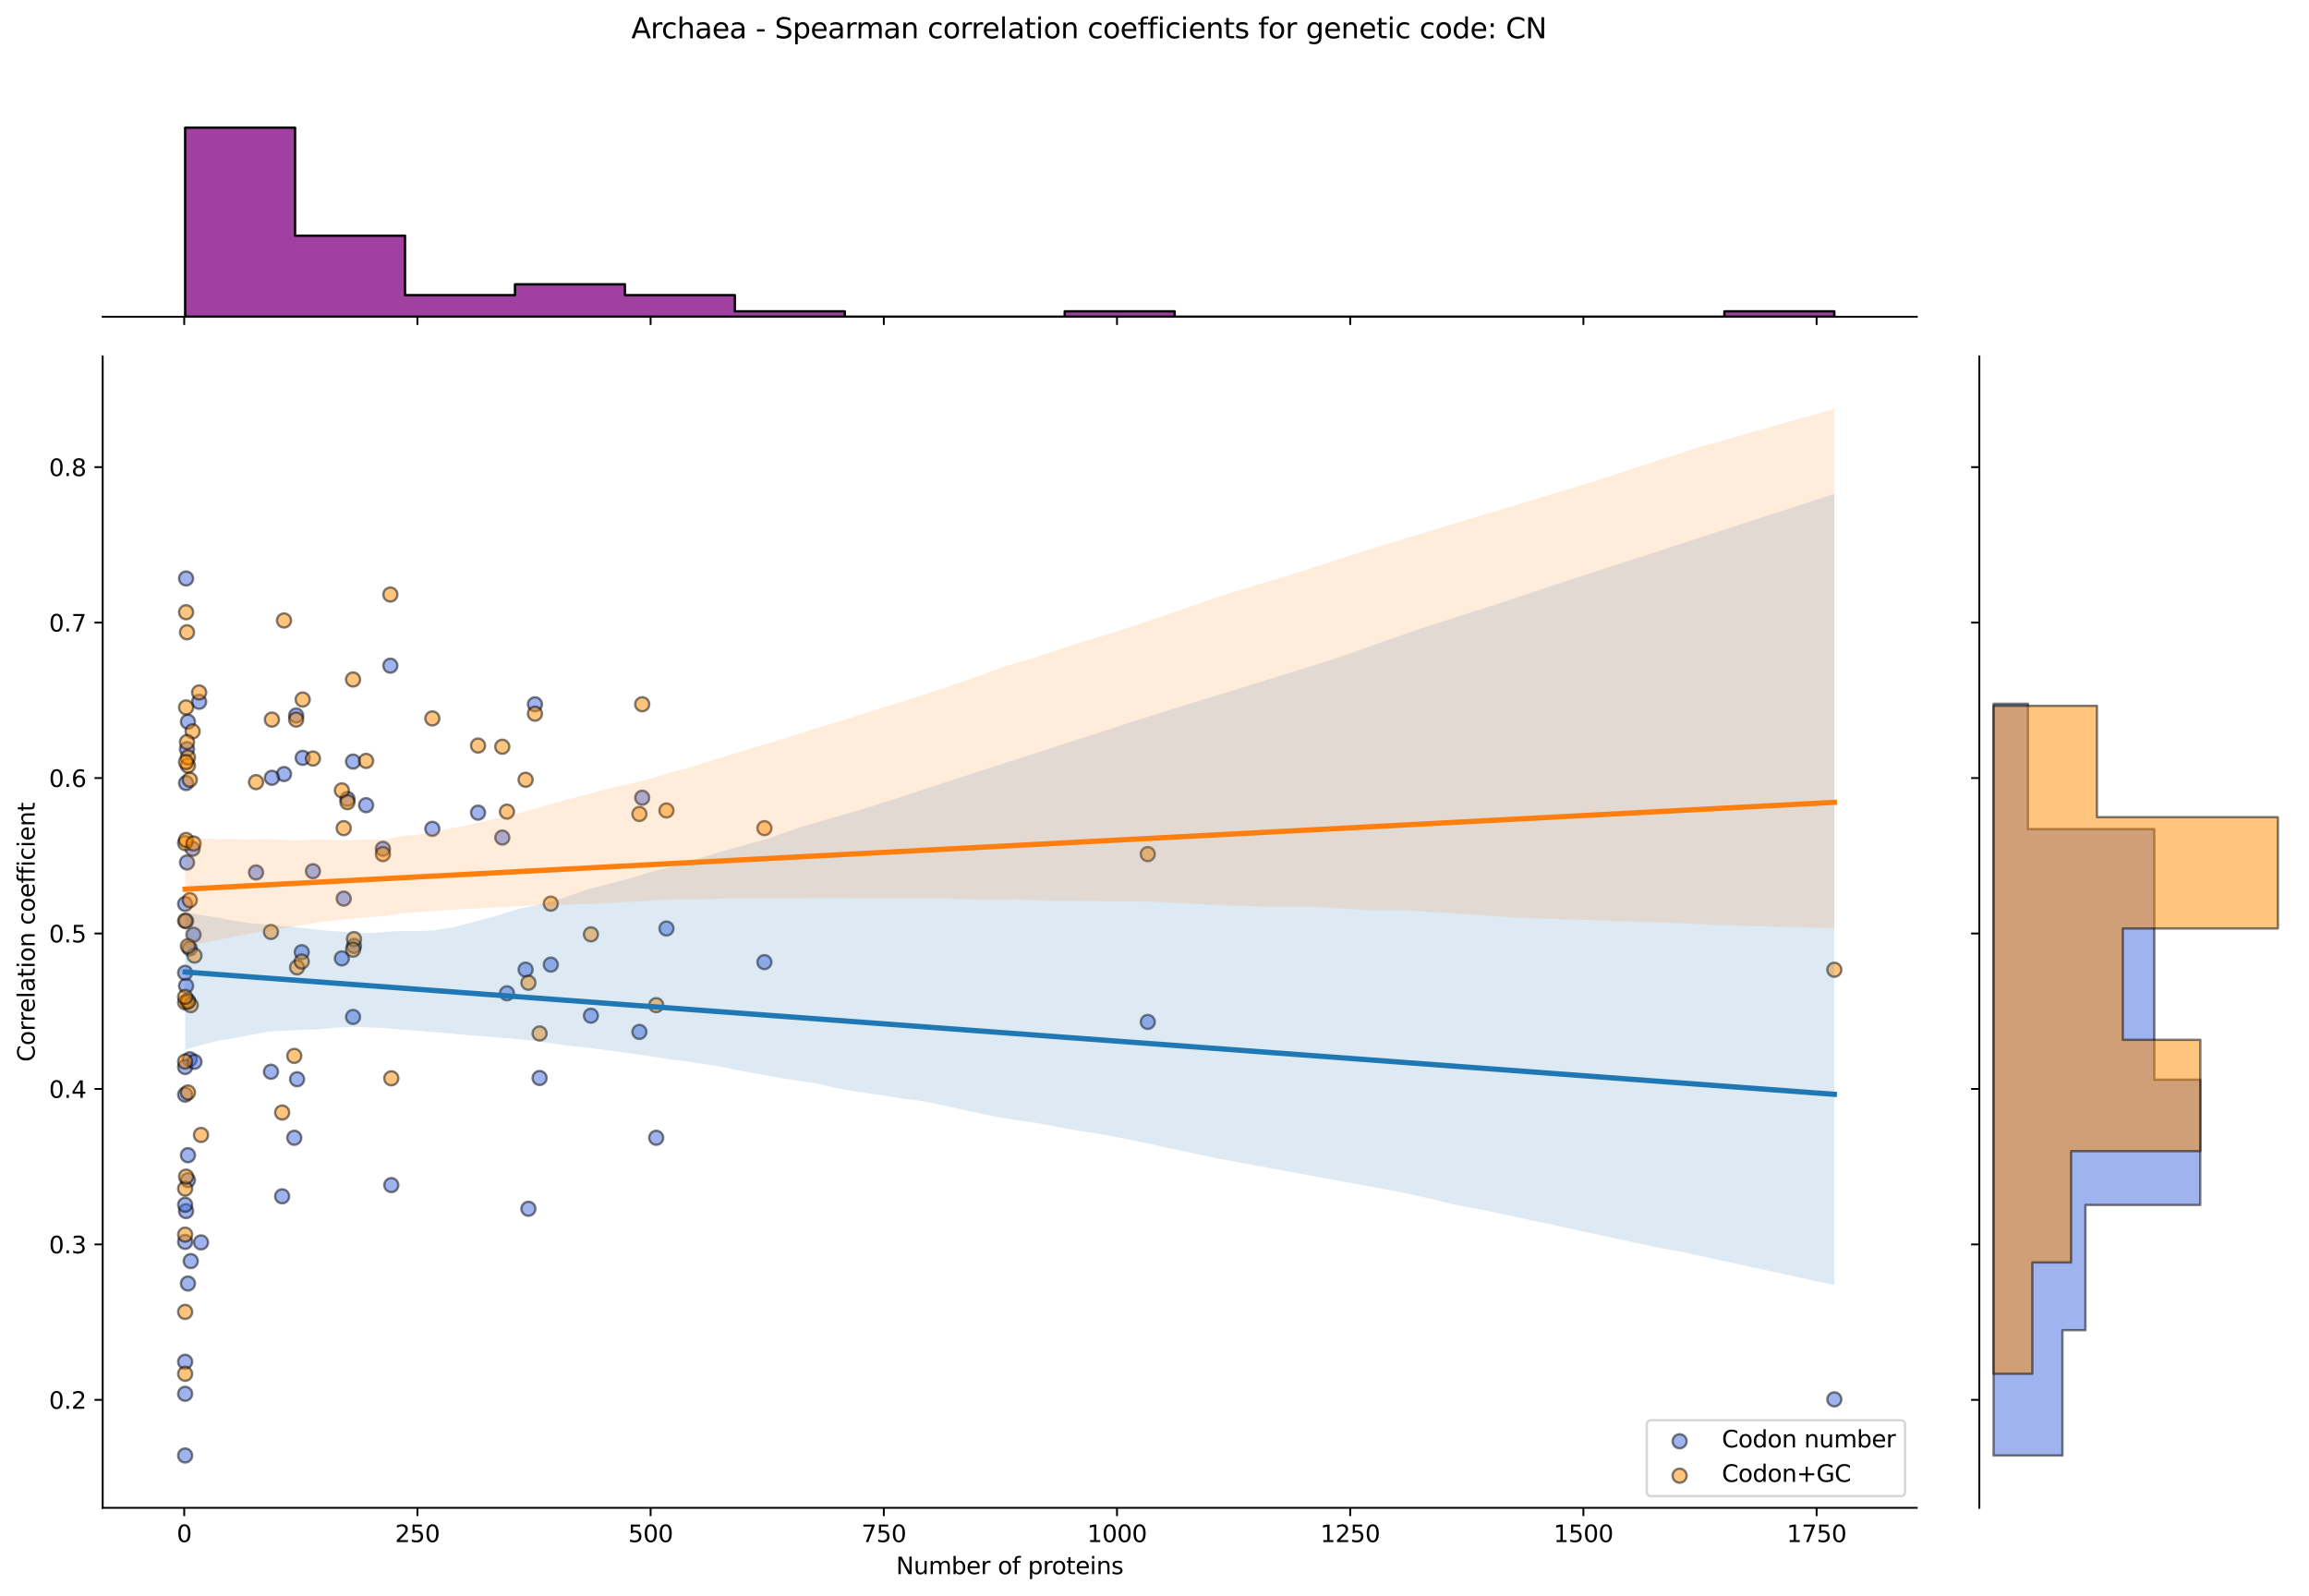<?xml version="1.0" encoding="utf-8" standalone="no"?>
<!DOCTYPE svg PUBLIC "-//W3C//DTD SVG 1.1//EN"
  "http://www.w3.org/Graphics/SVG/1.1/DTD/svg11.dtd">
<svg xmlns:xlink="http://www.w3.org/1999/xlink" width="984.456pt" height="680.423pt" viewBox="0 0 984.456 680.423" xmlns="http://www.w3.org/2000/svg" version="1.1">
 <defs>
  <style type="text/css">*{stroke-linejoin: round; stroke-linecap: butt}</style>
 </defs>
 <g id="figure_1">
  <g id="patch_1">
   <path d="M 0 680.423 
L 984.456 680.423 
L 984.456 0 
L 0 0 
z
" style="fill: #ffffff"/>
  </g>
  <g id="axes_1">
   <g id="patch_2">
    <path d="M 43.781 642.867 
L 817.232 642.867 
L 817.232 151.966 
L 43.781 151.966 
z
" style="fill: #ffffff"/>
   </g>
   <g id="PathCollection_1">
    <defs>
     <path id="md21af592cd" d="M 0 3 
C 0.796 3 1.559 2.684 2.121 2.121 
C 2.684 1.559 3 0.796 3 0 
C 3 -0.796 2.684 -1.559 2.121 -2.121 
C 1.559 -2.684 0.796 -3 0 -3 
C -0.796 -3 -1.559 -2.684 -2.121 -2.121 
C -2.684 -1.559 -3 -0.796 -3 0 
C -3 0.796 -2.684 1.559 -2.121 2.121 
C -1.559 2.684 -0.796 3 0 3 
z
" style="stroke: #000000; stroke-opacity: 0.5"/>
    </defs>
    <g clip-path="url(#p0f9cbf9d3e)">
     <use xlink:href="#md21af592cd" x="125.469" y="485.088" style="fill: #4169e1; fill-opacity: 0.5; stroke: #000000; stroke-opacity: 0.5"/>
     <use xlink:href="#md21af592cd" x="203.817" y="346.475" style="fill: #4169e1; fill-opacity: 0.5; stroke: #000000; stroke-opacity: 0.5"/>
     <use xlink:href="#md21af592cd" x="109.163" y="371.967" style="fill: #4169e1; fill-opacity: 0.5; stroke: #000000; stroke-opacity: 0.5"/>
     <use xlink:href="#md21af592cd" x="115.527" y="456.94" style="fill: #4169e1; fill-opacity: 0.5; stroke: #000000; stroke-opacity: 0.5"/>
     <use xlink:href="#md21af592cd" x="184.329" y="353.379" style="fill: #4169e1; fill-opacity: 0.5; stroke: #000000; stroke-opacity: 0.5"/>
     <use xlink:href="#md21af592cd" x="80.927" y="451.63" style="fill: #4169e1; fill-opacity: 0.5; stroke: #000000; stroke-opacity: 0.5"/>
     <use xlink:href="#md21af592cd" x="272.619" y="439.946" style="fill: #4169e1; fill-opacity: 0.5; stroke: #000000; stroke-opacity: 0.5"/>
     <use xlink:href="#md21af592cd" x="145.752" y="408.612" style="fill: #4169e1; fill-opacity: 0.5; stroke: #000000; stroke-opacity: 0.5"/>
     <use xlink:href="#md21af592cd" x="80.131" y="307.706" style="fill: #4169e1; fill-opacity: 0.5; stroke: #000000; stroke-opacity: 0.5"/>
     <use xlink:href="#md21af592cd" x="78.938" y="620.553" style="fill: #4169e1; fill-opacity: 0.5; stroke: #000000; stroke-opacity: 0.5"/>
     <use xlink:href="#md21af592cd" x="79.336" y="516.342" style="fill: #4169e1; fill-opacity: 0.5; stroke: #000000; stroke-opacity: 0.5"/>
     <use xlink:href="#md21af592cd" x="273.812" y="340.102" style="fill: #4169e1; fill-opacity: 0.5; stroke: #000000; stroke-opacity: 0.5"/>
     <use xlink:href="#md21af592cd" x="78.938" y="454.915" style="fill: #4169e1; fill-opacity: 0.5; stroke: #000000; stroke-opacity: 0.5"/>
     <use xlink:href="#md21af592cd" x="120.299" y="510.049" style="fill: #4169e1; fill-opacity: 0.5; stroke: #000000; stroke-opacity: 0.5"/>
     <use xlink:href="#md21af592cd" x="81.324" y="537.665" style="fill: #4169e1; fill-opacity: 0.5; stroke: #000000; stroke-opacity: 0.5"/>
     <use xlink:href="#md21af592cd" x="126.265" y="305.051" style="fill: #4169e1; fill-opacity: 0.5; stroke: #000000; stroke-opacity: 0.5"/>
     <use xlink:href="#md21af592cd" x="126.662" y="460.127" style="fill: #4169e1; fill-opacity: 0.5; stroke: #000000; stroke-opacity: 0.5"/>
     <use xlink:href="#md21af592cd" x="163.251" y="361.876" style="fill: #4169e1; fill-opacity: 0.5; stroke: #000000; stroke-opacity: 0.5"/>
     <use xlink:href="#md21af592cd" x="82.12" y="361.876" style="fill: #4169e1; fill-opacity: 0.5; stroke: #000000; stroke-opacity: 0.5"/>
     <use xlink:href="#md21af592cd" x="782.075" y="596.615" style="fill: #4169e1; fill-opacity: 0.5; stroke: #000000; stroke-opacity: 0.5"/>
     <use xlink:href="#md21af592cd" x="79.734" y="319.39" style="fill: #4169e1; fill-opacity: 0.5; stroke: #000000; stroke-opacity: 0.5"/>
     <use xlink:href="#md21af592cd" x="121.095" y="330.011" style="fill: #4169e1; fill-opacity: 0.5; stroke: #000000; stroke-opacity: 0.5"/>
     <use xlink:href="#md21af592cd" x="128.651" y="405.956" style="fill: #4169e1; fill-opacity: 0.5; stroke: #000000; stroke-opacity: 0.5"/>
     <use xlink:href="#md21af592cd" x="225.292" y="515.36" style="fill: #4169e1; fill-opacity: 0.5; stroke: #000000; stroke-opacity: 0.5"/>
     <use xlink:href="#md21af592cd" x="79.336" y="246.631" style="fill: #4169e1; fill-opacity: 0.5; stroke: #000000; stroke-opacity: 0.5"/>
     <use xlink:href="#md21af592cd" x="325.911" y="410.205" style="fill: #4169e1; fill-opacity: 0.5; stroke: #000000; stroke-opacity: 0.5"/>
     <use xlink:href="#md21af592cd" x="234.837" y="411.267" style="fill: #4169e1; fill-opacity: 0.5; stroke: #000000; stroke-opacity: 0.5"/>
     <use xlink:href="#md21af592cd" x="78.938" y="385.387" style="fill: #4169e1; fill-opacity: 0.5; stroke: #000000; stroke-opacity: 0.5"/>
     <use xlink:href="#md21af592cd" x="79.336" y="420.296" style="fill: #4169e1; fill-opacity: 0.5; stroke: #000000; stroke-opacity: 0.5"/>
     <use xlink:href="#md21af592cd" x="115.924" y="331.605" style="fill: #4169e1; fill-opacity: 0.5; stroke: #000000; stroke-opacity: 0.5"/>
     <use xlink:href="#md21af592cd" x="78.938" y="414.748" style="fill: #4169e1; fill-opacity: 0.5; stroke: #000000; stroke-opacity: 0.5"/>
     <use xlink:href="#md21af592cd" x="80.927" y="404.363" style="fill: #4169e1; fill-opacity: 0.5; stroke: #000000; stroke-opacity: 0.5"/>
     <use xlink:href="#md21af592cd" x="146.547" y="383.12" style="fill: #4169e1; fill-opacity: 0.5; stroke: #000000; stroke-opacity: 0.5"/>
     <use xlink:href="#md21af592cd" x="279.778" y="485.088" style="fill: #4169e1; fill-opacity: 0.5; stroke: #000000; stroke-opacity: 0.5"/>
     <use xlink:href="#md21af592cd" x="150.922" y="403.301" style="fill: #4169e1; fill-opacity: 0.5; stroke: #000000; stroke-opacity: 0.5"/>
     <use xlink:href="#md21af592cd" x="284.152" y="395.866" style="fill: #4169e1; fill-opacity: 0.5; stroke: #000000; stroke-opacity: 0.5"/>
     <use xlink:href="#md21af592cd" x="80.131" y="492.523" style="fill: #4169e1; fill-opacity: 0.5; stroke: #000000; stroke-opacity: 0.5"/>
     <use xlink:href="#md21af592cd" x="214.157" y="357.097" style="fill: #4169e1; fill-opacity: 0.5; stroke: #000000; stroke-opacity: 0.5"/>
     <use xlink:href="#md21af592cd" x="150.524" y="324.701" style="fill: #4169e1; fill-opacity: 0.5; stroke: #000000; stroke-opacity: 0.5"/>
     <use xlink:href="#md21af592cd" x="78.938" y="466.703" style="fill: #4169e1; fill-opacity: 0.5; stroke: #000000; stroke-opacity: 0.5"/>
     <use xlink:href="#md21af592cd" x="82.517" y="398.521" style="fill: #4169e1; fill-opacity: 0.5; stroke: #000000; stroke-opacity: 0.5"/>
     <use xlink:href="#md21af592cd" x="489.366" y="435.697" style="fill: #4169e1; fill-opacity: 0.5; stroke: #000000; stroke-opacity: 0.5"/>
     <use xlink:href="#md21af592cd" x="228.076" y="300.271" style="fill: #4169e1; fill-opacity: 0.5; stroke: #000000; stroke-opacity: 0.5"/>
     <use xlink:href="#md21af592cd" x="230.065" y="459.596" style="fill: #4169e1; fill-opacity: 0.5; stroke: #000000; stroke-opacity: 0.5"/>
     <use xlink:href="#md21af592cd" x="80.131" y="426.669" style="fill: #4169e1; fill-opacity: 0.5; stroke: #000000; stroke-opacity: 0.5"/>
     <use xlink:href="#md21af592cd" x="251.938" y="433.042" style="fill: #4169e1; fill-opacity: 0.5; stroke: #000000; stroke-opacity: 0.5"/>
     <use xlink:href="#md21af592cd" x="79.336" y="333.846" style="fill: #4169e1; fill-opacity: 0.5; stroke: #000000; stroke-opacity: 0.5"/>
     <use xlink:href="#md21af592cd" x="82.915" y="452.692" style="fill: #4169e1; fill-opacity: 0.5; stroke: #000000; stroke-opacity: 0.5"/>
     <use xlink:href="#md21af592cd" x="133.423" y="371.436" style="fill: #4169e1; fill-opacity: 0.5; stroke: #000000; stroke-opacity: 0.5"/>
     <use xlink:href="#md21af592cd" x="129.049" y="323.107" style="fill: #4169e1; fill-opacity: 0.5; stroke: #000000; stroke-opacity: 0.5"/>
     <use xlink:href="#md21af592cd" x="156.092" y="343.289" style="fill: #4169e1; fill-opacity: 0.5; stroke: #000000; stroke-opacity: 0.5"/>
     <use xlink:href="#md21af592cd" x="224.099" y="413.392" style="fill: #4169e1; fill-opacity: 0.5; stroke: #000000; stroke-opacity: 0.5"/>
     <use xlink:href="#md21af592cd" x="85.699" y="529.699" style="fill: #4169e1; fill-opacity: 0.5; stroke: #000000; stroke-opacity: 0.5"/>
     <use xlink:href="#md21af592cd" x="80.131" y="547.225" style="fill: #4169e1; fill-opacity: 0.5; stroke: #000000; stroke-opacity: 0.5"/>
     <use xlink:href="#md21af592cd" x="80.131" y="503.145" style="fill: #4169e1; fill-opacity: 0.5; stroke: #000000; stroke-opacity: 0.5"/>
     <use xlink:href="#md21af592cd" x="79.336" y="392.679" style="fill: #4169e1; fill-opacity: 0.5; stroke: #000000; stroke-opacity: 0.5"/>
     <use xlink:href="#md21af592cd" x="166.83" y="505.269" style="fill: #4169e1; fill-opacity: 0.5; stroke: #000000; stroke-opacity: 0.5"/>
     <use xlink:href="#md21af592cd" x="78.938" y="513.648" style="fill: #4169e1; fill-opacity: 0.5; stroke: #000000; stroke-opacity: 0.5"/>
     <use xlink:href="#md21af592cd" x="216.145" y="423.482" style="fill: #4169e1; fill-opacity: 0.5; stroke: #000000; stroke-opacity: 0.5"/>
     <use xlink:href="#md21af592cd" x="84.904" y="299.209" style="fill: #4169e1; fill-opacity: 0.5; stroke: #000000; stroke-opacity: 0.5"/>
     <use xlink:href="#md21af592cd" x="150.524" y="433.573" style="fill: #4169e1; fill-opacity: 0.5; stroke: #000000; stroke-opacity: 0.5"/>
     <use xlink:href="#md21af592cd" x="78.938" y="529.477" style="fill: #4169e1; fill-opacity: 0.5; stroke: #000000; stroke-opacity: 0.5"/>
     <use xlink:href="#md21af592cd" x="79.734" y="367.718" style="fill: #4169e1; fill-opacity: 0.5; stroke: #000000; stroke-opacity: 0.5"/>
     <use xlink:href="#md21af592cd" x="148.138" y="340.633" style="fill: #4169e1; fill-opacity: 0.5; stroke: #000000; stroke-opacity: 0.5"/>
     <use xlink:href="#md21af592cd" x="166.433" y="283.807" style="fill: #4169e1; fill-opacity: 0.5; stroke: #000000; stroke-opacity: 0.5"/>
     <use xlink:href="#md21af592cd" x="78.938" y="594.247" style="fill: #4169e1; fill-opacity: 0.5; stroke: #000000; stroke-opacity: 0.5"/>
     <use xlink:href="#md21af592cd" x="78.938" y="580.597" style="fill: #4169e1; fill-opacity: 0.5; stroke: #000000; stroke-opacity: 0.5"/>
    </g>
   </g>
   <g id="PathCollection_2">
    <defs>
     <path id="m28d68e4ea2" d="M 0 3 
C 0.796 3 1.559 2.684 2.121 2.121 
C 2.684 1.559 3 0.796 3 0 
C 3 -0.796 2.684 -1.559 2.121 -2.121 
C 1.559 -2.684 0.796 -3 0 -3 
C -0.796 -3 -1.559 -2.684 -2.121 -2.121 
C -2.684 -1.559 -3 -0.796 -3 0 
C -3 0.796 -2.684 1.559 -2.121 2.121 
C -1.559 2.684 -0.796 3 0 3 
z
" style="stroke: #000000; stroke-opacity: 0.5"/>
    </defs>
    <g clip-path="url(#p0f9cbf9d3e)">
     <use xlink:href="#m28d68e4ea2" x="125.469" y="450.177" style="fill: #ff8c00; fill-opacity: 0.5; stroke: #000000; stroke-opacity: 0.5"/>
     <use xlink:href="#m28d68e4ea2" x="203.817" y="317.868" style="fill: #ff8c00; fill-opacity: 0.5; stroke: #000000; stroke-opacity: 0.5"/>
     <use xlink:href="#m28d68e4ea2" x="109.163" y="333.463" style="fill: #ff8c00; fill-opacity: 0.5; stroke: #000000; stroke-opacity: 0.5"/>
     <use xlink:href="#m28d68e4ea2" x="115.527" y="397.354" style="fill: #ff8c00; fill-opacity: 0.5; stroke: #000000; stroke-opacity: 0.5"/>
     <use xlink:href="#m28d68e4ea2" x="184.329" y="306.297" style="fill: #ff8c00; fill-opacity: 0.5; stroke: #000000; stroke-opacity: 0.5"/>
     <use xlink:href="#m28d68e4ea2" x="80.927" y="383.771" style="fill: #ff8c00; fill-opacity: 0.5; stroke: #000000; stroke-opacity: 0.5"/>
     <use xlink:href="#m28d68e4ea2" x="272.619" y="347.046" style="fill: #ff8c00; fill-opacity: 0.5; stroke: #000000; stroke-opacity: 0.5"/>
     <use xlink:href="#m28d68e4ea2" x="145.752" y="336.985" style="fill: #ff8c00; fill-opacity: 0.5; stroke: #000000; stroke-opacity: 0.5"/>
     <use xlink:href="#m28d68e4ea2" x="80.131" y="326.42" style="fill: #ff8c00; fill-opacity: 0.5; stroke: #000000; stroke-opacity: 0.5"/>
     <use xlink:href="#m28d68e4ea2" x="78.938" y="506.773" style="fill: #ff8c00; fill-opacity: 0.5; stroke: #000000; stroke-opacity: 0.5"/>
     <use xlink:href="#m28d68e4ea2" x="79.336" y="501.657" style="fill: #ff8c00; fill-opacity: 0.5; stroke: #000000; stroke-opacity: 0.5"/>
     <use xlink:href="#m28d68e4ea2" x="273.812" y="300.26" style="fill: #ff8c00; fill-opacity: 0.5; stroke: #000000; stroke-opacity: 0.5"/>
     <use xlink:href="#m28d68e4ea2" x="78.938" y="427.363" style="fill: #ff8c00; fill-opacity: 0.5; stroke: #000000; stroke-opacity: 0.5"/>
     <use xlink:href="#m28d68e4ea2" x="120.299" y="474.325" style="fill: #ff8c00; fill-opacity: 0.5; stroke: #000000; stroke-opacity: 0.5"/>
     <use xlink:href="#m28d68e4ea2" x="81.324" y="428.545" style="fill: #ff8c00; fill-opacity: 0.5; stroke: #000000; stroke-opacity: 0.5"/>
     <use xlink:href="#m28d68e4ea2" x="126.265" y="306.8" style="fill: #ff8c00; fill-opacity: 0.5; stroke: #000000; stroke-opacity: 0.5"/>
     <use xlink:href="#m28d68e4ea2" x="126.662" y="412.447" style="fill: #ff8c00; fill-opacity: 0.5; stroke: #000000; stroke-opacity: 0.5"/>
     <use xlink:href="#m28d68e4ea2" x="163.251" y="364.151" style="fill: #ff8c00; fill-opacity: 0.5; stroke: #000000; stroke-opacity: 0.5"/>
     <use xlink:href="#m28d68e4ea2" x="82.12" y="311.831" style="fill: #ff8c00; fill-opacity: 0.5; stroke: #000000; stroke-opacity: 0.5"/>
     <use xlink:href="#m28d68e4ea2" x="782.075" y="413.453" style="fill: #ff8c00; fill-opacity: 0.5; stroke: #000000; stroke-opacity: 0.5"/>
     <use xlink:href="#m28d68e4ea2" x="79.734" y="269.572" style="fill: #ff8c00; fill-opacity: 0.5; stroke: #000000; stroke-opacity: 0.5"/>
     <use xlink:href="#m28d68e4ea2" x="121.095" y="264.541" style="fill: #ff8c00; fill-opacity: 0.5; stroke: #000000; stroke-opacity: 0.5"/>
     <use xlink:href="#m28d68e4ea2" x="128.651" y="409.931" style="fill: #ff8c00; fill-opacity: 0.5; stroke: #000000; stroke-opacity: 0.5"/>
     <use xlink:href="#m28d68e4ea2" x="225.292" y="418.987" style="fill: #ff8c00; fill-opacity: 0.5; stroke: #000000; stroke-opacity: 0.5"/>
     <use xlink:href="#m28d68e4ea2" x="79.336" y="261.02" style="fill: #ff8c00; fill-opacity: 0.5; stroke: #000000; stroke-opacity: 0.5"/>
     <use xlink:href="#m28d68e4ea2" x="325.911" y="353.083" style="fill: #ff8c00; fill-opacity: 0.5; stroke: #000000; stroke-opacity: 0.5"/>
     <use xlink:href="#m28d68e4ea2" x="234.837" y="385.28" style="fill: #ff8c00; fill-opacity: 0.5; stroke: #000000; stroke-opacity: 0.5"/>
     <use xlink:href="#m28d68e4ea2" x="78.938" y="359.457" style="fill: #ff8c00; fill-opacity: 0.5; stroke: #000000; stroke-opacity: 0.5"/>
     <use xlink:href="#m28d68e4ea2" x="79.336" y="358.114" style="fill: #ff8c00; fill-opacity: 0.5; stroke: #000000; stroke-opacity: 0.5"/>
     <use xlink:href="#m28d68e4ea2" x="115.924" y="306.8" style="fill: #ff8c00; fill-opacity: 0.5; stroke: #000000; stroke-opacity: 0.5"/>
     <use xlink:href="#m28d68e4ea2" x="78.938" y="392.573" style="fill: #ff8c00; fill-opacity: 0.5; stroke: #000000; stroke-opacity: 0.5"/>
     <use xlink:href="#m28d68e4ea2" x="80.927" y="332.457" style="fill: #ff8c00; fill-opacity: 0.5; stroke: #000000; stroke-opacity: 0.5"/>
     <use xlink:href="#m28d68e4ea2" x="146.547" y="353.083" style="fill: #ff8c00; fill-opacity: 0.5; stroke: #000000; stroke-opacity: 0.5"/>
     <use xlink:href="#m28d68e4ea2" x="279.778" y="428.545" style="fill: #ff8c00; fill-opacity: 0.5; stroke: #000000; stroke-opacity: 0.5"/>
     <use xlink:href="#m28d68e4ea2" x="150.922" y="400.373" style="fill: #ff8c00; fill-opacity: 0.5; stroke: #000000; stroke-opacity: 0.5"/>
     <use xlink:href="#m28d68e4ea2" x="284.152" y="345.537" style="fill: #ff8c00; fill-opacity: 0.5; stroke: #000000; stroke-opacity: 0.5"/>
     <use xlink:href="#m28d68e4ea2" x="80.131" y="427.036" style="fill: #ff8c00; fill-opacity: 0.5; stroke: #000000; stroke-opacity: 0.5"/>
     <use xlink:href="#m28d68e4ea2" x="214.157" y="318.371" style="fill: #ff8c00; fill-opacity: 0.5; stroke: #000000; stroke-opacity: 0.5"/>
     <use xlink:href="#m28d68e4ea2" x="150.524" y="289.695" style="fill: #ff8c00; fill-opacity: 0.5; stroke: #000000; stroke-opacity: 0.5"/>
     <use xlink:href="#m28d68e4ea2" x="78.938" y="452.571" style="fill: #ff8c00; fill-opacity: 0.5; stroke: #000000; stroke-opacity: 0.5"/>
     <use xlink:href="#m28d68e4ea2" x="82.517" y="359.623" style="fill: #ff8c00; fill-opacity: 0.5; stroke: #000000; stroke-opacity: 0.5"/>
     <use xlink:href="#m28d68e4ea2" x="489.366" y="364.151" style="fill: #ff8c00; fill-opacity: 0.5; stroke: #000000; stroke-opacity: 0.5"/>
     <use xlink:href="#m28d68e4ea2" x="228.076" y="304.285" style="fill: #ff8c00; fill-opacity: 0.5; stroke: #000000; stroke-opacity: 0.5"/>
     <use xlink:href="#m28d68e4ea2" x="230.065" y="440.619" style="fill: #ff8c00; fill-opacity: 0.5; stroke: #000000; stroke-opacity: 0.5"/>
     <use xlink:href="#m28d68e4ea2" x="80.131" y="322.899" style="fill: #ff8c00; fill-opacity: 0.5; stroke: #000000; stroke-opacity: 0.5"/>
     <use xlink:href="#m28d68e4ea2" x="251.938" y="398.36" style="fill: #ff8c00; fill-opacity: 0.5; stroke: #000000; stroke-opacity: 0.5"/>
     <use xlink:href="#m28d68e4ea2" x="79.336" y="301.608" style="fill: #ff8c00; fill-opacity: 0.5; stroke: #000000; stroke-opacity: 0.5"/>
     <use xlink:href="#m28d68e4ea2" x="82.915" y="407.416" style="fill: #ff8c00; fill-opacity: 0.5; stroke: #000000; stroke-opacity: 0.5"/>
     <use xlink:href="#m28d68e4ea2" x="133.423" y="323.402" style="fill: #ff8c00; fill-opacity: 0.5; stroke: #000000; stroke-opacity: 0.5"/>
     <use xlink:href="#m28d68e4ea2" x="129.049" y="298.248" style="fill: #ff8c00; fill-opacity: 0.5; stroke: #000000; stroke-opacity: 0.5"/>
     <use xlink:href="#m28d68e4ea2" x="156.092" y="324.408" style="fill: #ff8c00; fill-opacity: 0.5; stroke: #000000; stroke-opacity: 0.5"/>
     <use xlink:href="#m28d68e4ea2" x="224.099" y="332.457" style="fill: #ff8c00; fill-opacity: 0.5; stroke: #000000; stroke-opacity: 0.5"/>
     <use xlink:href="#m28d68e4ea2" x="85.699" y="483.884" style="fill: #ff8c00; fill-opacity: 0.5; stroke: #000000; stroke-opacity: 0.5"/>
     <use xlink:href="#m28d68e4ea2" x="80.131" y="465.773" style="fill: #ff8c00; fill-opacity: 0.5; stroke: #000000; stroke-opacity: 0.5"/>
     <use xlink:href="#m28d68e4ea2" x="80.131" y="403.391" style="fill: #ff8c00; fill-opacity: 0.5; stroke: #000000; stroke-opacity: 0.5"/>
     <use xlink:href="#m28d68e4ea2" x="79.336" y="324.911" style="fill: #ff8c00; fill-opacity: 0.5; stroke: #000000; stroke-opacity: 0.5"/>
     <use xlink:href="#m28d68e4ea2" x="166.83" y="459.736" style="fill: #ff8c00; fill-opacity: 0.5; stroke: #000000; stroke-opacity: 0.5"/>
     <use xlink:href="#m28d68e4ea2" x="78.938" y="559.336" style="fill: #ff8c00; fill-opacity: 0.5; stroke: #000000; stroke-opacity: 0.5"/>
     <use xlink:href="#m28d68e4ea2" x="216.145" y="346.04" style="fill: #ff8c00; fill-opacity: 0.5; stroke: #000000; stroke-opacity: 0.5"/>
     <use xlink:href="#m28d68e4ea2" x="84.904" y="295.229" style="fill: #ff8c00; fill-opacity: 0.5; stroke: #000000; stroke-opacity: 0.5"/>
     <use xlink:href="#m28d68e4ea2" x="150.524" y="404.9" style="fill: #ff8c00; fill-opacity: 0.5; stroke: #000000; stroke-opacity: 0.5"/>
     <use xlink:href="#m28d68e4ea2" x="78.938" y="526.384" style="fill: #ff8c00; fill-opacity: 0.5; stroke: #000000; stroke-opacity: 0.5"/>
     <use xlink:href="#m28d68e4ea2" x="79.734" y="316.359" style="fill: #ff8c00; fill-opacity: 0.5; stroke: #000000; stroke-opacity: 0.5"/>
     <use xlink:href="#m28d68e4ea2" x="148.138" y="342.016" style="fill: #ff8c00; fill-opacity: 0.5; stroke: #000000; stroke-opacity: 0.5"/>
     <use xlink:href="#m28d68e4ea2" x="166.433" y="253.474" style="fill: #ff8c00; fill-opacity: 0.5; stroke: #000000; stroke-opacity: 0.5"/>
     <use xlink:href="#m28d68e4ea2" x="78.938" y="585.719" style="fill: #ff8c00; fill-opacity: 0.5; stroke: #000000; stroke-opacity: 0.5"/>
     <use xlink:href="#m28d68e4ea2" x="78.938" y="425.02" style="fill: #ff8c00; fill-opacity: 0.5; stroke: #000000; stroke-opacity: 0.5"/>
    </g>
   </g>
   <g id="PolyCollection_1">
    <path d="M 78.938 388.896 
L 78.938 447.545 
L 86.04 445.52 
L 93.143 443.691 
L 100.245 442.553 
L 107.348 441.157 
L 114.45 439.842 
L 121.552 439.459 
L 128.655 439.031 
L 135.757 438.87 
L 142.86 438.134 
L 149.962 437.818 
L 157.064 438.011 
L 164.167 438.348 
L 171.269 438.983 
L 178.372 439.52 
L 185.474 440.032 
L 192.576 440.684 
L 199.679 441.336 
L 206.781 441.857 
L 213.884 442.511 
L 220.986 443.018 
L 228.088 443.767 
L 235.191 444.835 
L 242.293 445.777 
L 249.396 446.564 
L 256.498 447.482 
L 263.6 448.359 
L 270.703 449.383 
L 277.805 450.385 
L 284.908 451.58 
L 292.01 452.397 
L 299.112 453.485 
L 306.215 454.576 
L 313.317 456.033 
L 320.419 457.346 
L 327.522 458.647 
L 334.624 459.875 
L 341.727 460.936 
L 348.829 462.071 
L 355.931 463.737 
L 363.034 465.083 
L 370.136 466.15 
L 377.239 467.152 
L 384.341 468.278 
L 391.443 469.189 
L 398.546 470.5 
L 405.648 472.061 
L 412.751 473.621 
L 419.853 475.181 
L 426.955 476.547 
L 434.058 477.703 
L 441.16 478.622 
L 448.263 479.943 
L 455.365 481.341 
L 462.467 482.501 
L 469.57 483.554 
L 476.672 484.908 
L 483.775 486.354 
L 490.877 487.808 
L 497.979 489.421 
L 505.082 490.931 
L 512.184 492.434 
L 519.287 493.931 
L 526.389 495.24 
L 533.491 496.55 
L 540.594 497.859 
L 547.696 499.168 
L 554.799 500.476 
L 561.901 501.817 
L 569.003 503.091 
L 576.106 504.405 
L 583.208 505.714 
L 590.31 507.023 
L 597.413 508.361 
L 604.515 509.886 
L 611.618 511.457 
L 618.72 513.306 
L 625.822 514.652 
L 632.925 515.985 
L 640.027 517.509 
L 647.13 519.034 
L 654.232 520.559 
L 661.334 521.997 
L 668.437 523.615 
L 675.539 525.148 
L 682.642 526.681 
L 689.744 528.214 
L 696.846 529.736 
L 703.949 531.257 
L 711.051 532.664 
L 718.154 533.965 
L 725.256 535.515 
L 732.358 537.065 
L 739.461 538.615 
L 746.563 540.165 
L 753.666 541.715 
L 760.768 543.266 
L 767.87 544.816 
L 774.973 546.364 
L 782.075 547.874 
L 782.075 210.584 
L 782.075 210.584 
L 774.973 212.891 
L 767.87 215.198 
L 760.768 217.504 
L 753.666 219.811 
L 746.563 222.118 
L 739.461 224.425 
L 732.358 226.732 
L 725.256 229.039 
L 718.154 231.346 
L 711.051 233.652 
L 703.949 235.959 
L 696.846 238.266 
L 689.744 240.573 
L 682.642 242.88 
L 675.539 245.187 
L 668.437 247.494 
L 661.334 249.823 
L 654.232 252.236 
L 647.13 254.649 
L 640.027 256.992 
L 632.925 259.266 
L 625.822 261.541 
L 618.72 263.815 
L 611.618 266.089 
L 604.515 268.419 
L 597.413 270.907 
L 590.31 273.396 
L 583.208 275.888 
L 576.106 278.381 
L 569.003 280.873 
L 561.901 283.08 
L 554.799 285.308 
L 547.696 287.57 
L 540.594 289.758 
L 533.491 291.947 
L 526.389 294.135 
L 519.287 296.324 
L 512.184 298.512 
L 505.082 300.703 
L 497.979 302.896 
L 490.877 305.097 
L 483.775 307.398 
L 476.672 309.7 
L 469.57 312.001 
L 462.467 314.302 
L 455.365 316.605 
L 448.263 318.908 
L 441.16 321.212 
L 434.058 323.515 
L 426.955 325.818 
L 419.853 328.122 
L 412.751 330.425 
L 405.648 332.728 
L 398.546 335.031 
L 391.443 337.335 
L 384.341 339.638 
L 377.239 341.941 
L 370.136 344.245 
L 363.034 346.341 
L 355.931 348.4 
L 348.829 350.459 
L 341.727 352.517 
L 334.624 354.889 
L 327.522 357.535 
L 320.419 359.443 
L 313.317 361.562 
L 306.215 363.414 
L 299.112 365.676 
L 292.01 367.739 
L 284.908 369.889 
L 277.805 371.645 
L 270.703 373.865 
L 263.6 375.792 
L 256.498 377.649 
L 249.396 379.559 
L 242.293 382.07 
L 235.191 384.462 
L 228.088 386.083 
L 220.986 387.491 
L 213.884 389.835 
L 206.781 391.771 
L 199.679 393.726 
L 192.576 395.442 
L 185.474 396.627 
L 178.372 396.996 
L 171.269 396.941 
L 164.167 397.332 
L 157.064 397.817 
L 149.962 397.46 
L 142.86 397.061 
L 135.757 396.444 
L 128.655 395.592 
L 121.552 394.859 
L 114.45 394.243 
L 107.348 393.668 
L 100.245 392.652 
L 93.143 391.269 
L 86.04 390.204 
L 78.938 388.896 
z
" clip-path="url(#p0f9cbf9d3e)" style="fill: #1f77b4; fill-opacity: 0.15"/>
   </g>
   <g id="PolyCollection_2">
    <path d="M 78.938 357.526 
L 78.938 403.596 
L 86.04 402.011 
L 93.143 400.675 
L 100.245 399.341 
L 107.348 397.901 
L 114.45 396.771 
L 121.552 395.721 
L 128.655 394.437 
L 135.757 393.302 
L 142.86 392.395 
L 149.962 391.597 
L 157.064 391.065 
L 164.167 390.496 
L 171.269 389.405 
L 178.372 388.881 
L 185.474 388.347 
L 192.576 387.847 
L 199.679 387.562 
L 206.781 387.091 
L 213.884 386.76 
L 220.986 386.362 
L 228.088 385.981 
L 235.191 385.786 
L 242.293 385.599 
L 249.396 385.427 
L 256.498 385.17 
L 263.6 384.701 
L 270.703 384.404 
L 277.805 383.887 
L 284.908 383.527 
L 292.01 383.48 
L 299.112 383.434 
L 306.215 383.191 
L 313.317 383.062 
L 320.419 383.119 
L 327.522 383.128 
L 334.624 383.027 
L 341.727 383.023 
L 348.829 382.885 
L 355.931 382.882 
L 363.034 383.013 
L 370.136 383.004 
L 377.239 383.008 
L 384.341 383.006 
L 391.443 383.002 
L 398.546 383.07 
L 405.648 383.147 
L 412.751 383.433 
L 419.853 383.606 
L 426.955 383.604 
L 434.058 383.509 
L 441.16 383.866 
L 448.263 384.05 
L 455.365 384.043 
L 462.467 384.135 
L 469.57 384.212 
L 476.672 384.286 
L 483.775 384.36 
L 490.877 384.452 
L 497.979 384.757 
L 505.082 385.121 
L 512.184 385.47 
L 519.287 385.803 
L 526.389 386.159 
L 533.491 386.306 
L 540.594 386.604 
L 547.696 386.594 
L 554.799 386.585 
L 561.901 386.696 
L 569.003 387.151 
L 576.106 387.6 
L 583.208 388.049 
L 590.31 388.105 
L 597.413 388.126 
L 604.515 388.432 
L 611.618 388.905 
L 618.72 389.377 
L 625.822 389.844 
L 632.925 390.311 
L 640.027 390.849 
L 647.13 391.245 
L 654.232 391.509 
L 661.334 391.748 
L 668.437 391.987 
L 675.539 392.226 
L 682.642 392.465 
L 689.744 392.704 
L 696.846 392.948 
L 703.949 393.192 
L 711.051 393.431 
L 718.154 393.708 
L 725.256 394.057 
L 732.358 394.383 
L 739.461 394.583 
L 746.563 394.779 
L 753.666 394.975 
L 760.768 395.17 
L 767.87 395.369 
L 774.973 395.583 
L 782.075 395.825 
L 782.075 174.279 
L 782.075 174.279 
L 774.973 176.34 
L 767.87 178.35 
L 760.768 180.36 
L 753.666 182.37 
L 746.563 184.38 
L 739.461 186.389 
L 732.358 188.399 
L 725.256 190.409 
L 718.154 192.626 
L 711.051 194.949 
L 703.949 197.272 
L 696.846 199.595 
L 689.744 201.917 
L 682.642 204.24 
L 675.539 206.473 
L 668.437 208.617 
L 661.334 210.767 
L 654.232 212.916 
L 647.13 215.066 
L 640.027 217.216 
L 632.925 219.365 
L 625.822 221.515 
L 618.72 223.664 
L 611.618 225.814 
L 604.515 227.964 
L 597.413 230.113 
L 590.31 232.263 
L 583.208 234.412 
L 576.106 236.677 
L 569.003 238.992 
L 561.901 241.306 
L 554.799 243.621 
L 547.696 245.86 
L 540.594 247.982 
L 533.491 250.108 
L 526.389 252.237 
L 519.287 254.525 
L 512.184 256.971 
L 505.082 259.417 
L 497.979 261.863 
L 490.877 264.309 
L 483.775 266.755 
L 476.672 269.105 
L 469.57 271.264 
L 462.467 273.42 
L 455.365 275.577 
L 448.263 277.994 
L 441.16 280.35 
L 434.058 282.359 
L 426.955 284.689 
L 419.853 287.245 
L 412.751 289.803 
L 405.648 292.289 
L 398.546 294.616 
L 391.443 296.946 
L 384.341 299.2 
L 377.239 301.468 
L 370.136 303.664 
L 363.034 305.855 
L 355.931 308.049 
L 348.829 310.246 
L 341.727 312.502 
L 334.624 314.717 
L 327.522 316.932 
L 320.419 319.026 
L 313.317 321.207 
L 306.215 323.406 
L 299.112 325.604 
L 292.01 327.786 
L 284.908 329.539 
L 277.805 331.827 
L 270.703 333.638 
L 263.6 335.226 
L 256.498 336.997 
L 249.396 338.924 
L 242.293 340.742 
L 235.191 342.614 
L 228.088 344.738 
L 220.986 346.815 
L 213.884 348.509 
L 206.781 350.053 
L 199.679 351.753 
L 192.576 353.005 
L 185.474 354.551 
L 178.372 355.888 
L 171.269 356.464 
L 164.167 357.916 
L 157.064 357.903 
L 149.962 358.136 
L 142.86 358.16 
L 135.757 357.846 
L 128.655 358.309 
L 121.552 358.118 
L 114.45 357.663 
L 107.348 357.896 
L 100.245 357.827 
L 93.143 357.713 
L 86.04 357.519 
L 78.938 357.526 
z
" clip-path="url(#p0f9cbf9d3e)" style="fill: #ff7f0e; fill-opacity: 0.15"/>
   </g>
   <g id="matplotlib.axis_1">
    <g id="xtick_1">
     <g id="line2d_1">
      <defs>
       <path id="m7afaaed71d" d="M 0 0 
L 0 3.5 
" style="stroke: #000000; stroke-width: 0.8"/>
      </defs>
      <g>
       <use xlink:href="#m7afaaed71d" x="78.54" y="642.867" style="stroke: #000000; stroke-width: 0.8"/>
      </g>
     </g>
     <g id="text_1">
      <!-- 0 -->
      <g transform="translate(75.359 657.465) scale(0.1 -0.1)">
       <defs>
        <path id="DejaVuSans-30" d="M 2034 4250 
Q 1547 4250 1301 3770 
Q 1056 3291 1056 2328 
Q 1056 1369 1301 889 
Q 1547 409 2034 409 
Q 2525 409 2770 889 
Q 3016 1369 3016 2328 
Q 3016 3291 2770 3770 
Q 2525 4250 2034 4250 
z
M 2034 4750 
Q 2819 4750 3233 4129 
Q 3647 3509 3647 2328 
Q 3647 1150 3233 529 
Q 2819 -91 2034 -91 
Q 1250 -91 836 529 
Q 422 1150 422 2328 
Q 422 3509 836 4129 
Q 1250 4750 2034 4750 
z
" transform="scale(0.016)"/>
       </defs>
       <use xlink:href="#DejaVuSans-30"/>
      </g>
     </g>
    </g>
    <g id="xtick_2">
     <g id="line2d_2">
      <g>
       <use xlink:href="#m7afaaed71d" x="177.966" y="642.867" style="stroke: #000000; stroke-width: 0.8"/>
      </g>
     </g>
     <g id="text_2">
      <!-- 250 -->
      <g transform="translate(168.422 657.465) scale(0.1 -0.1)">
       <defs>
        <path id="DejaVuSans-32" d="M 1228 531 
L 3431 531 
L 3431 0 
L 469 0 
L 469 531 
Q 828 903 1448 1529 
Q 2069 2156 2228 2338 
Q 2531 2678 2651 2914 
Q 2772 3150 2772 3378 
Q 2772 3750 2511 3984 
Q 2250 4219 1831 4219 
Q 1534 4219 1204 4116 
Q 875 4013 500 3803 
L 500 4441 
Q 881 4594 1212 4672 
Q 1544 4750 1819 4750 
Q 2544 4750 2975 4387 
Q 3406 4025 3406 3419 
Q 3406 3131 3298 2873 
Q 3191 2616 2906 2266 
Q 2828 2175 2409 1742 
Q 1991 1309 1228 531 
z
" transform="scale(0.016)"/>
        <path id="DejaVuSans-35" d="M 691 4666 
L 3169 4666 
L 3169 4134 
L 1269 4134 
L 1269 2991 
Q 1406 3038 1543 3061 
Q 1681 3084 1819 3084 
Q 2600 3084 3056 2656 
Q 3513 2228 3513 1497 
Q 3513 744 3044 326 
Q 2575 -91 1722 -91 
Q 1428 -91 1123 -41 
Q 819 9 494 109 
L 494 744 
Q 775 591 1075 516 
Q 1375 441 1709 441 
Q 2250 441 2565 725 
Q 2881 1009 2881 1497 
Q 2881 1984 2565 2268 
Q 2250 2553 1709 2553 
Q 1456 2553 1204 2497 
Q 953 2441 691 2322 
L 691 4666 
z
" transform="scale(0.016)"/>
       </defs>
       <use xlink:href="#DejaVuSans-32"/>
       <use xlink:href="#DejaVuSans-35" x="63.623"/>
       <use xlink:href="#DejaVuSans-30" x="127.246"/>
      </g>
     </g>
    </g>
    <g id="xtick_3">
     <g id="line2d_3">
      <g>
       <use xlink:href="#m7afaaed71d" x="277.391" y="642.867" style="stroke: #000000; stroke-width: 0.8"/>
      </g>
     </g>
     <g id="text_3">
      <!-- 500 -->
      <g transform="translate(267.848 657.465) scale(0.1 -0.1)">
       <use xlink:href="#DejaVuSans-35"/>
       <use xlink:href="#DejaVuSans-30" x="63.623"/>
       <use xlink:href="#DejaVuSans-30" x="127.246"/>
      </g>
     </g>
    </g>
    <g id="xtick_4">
     <g id="line2d_4">
      <g>
       <use xlink:href="#m7afaaed71d" x="376.817" y="642.867" style="stroke: #000000; stroke-width: 0.8"/>
      </g>
     </g>
     <g id="text_4">
      <!-- 750 -->
      <g transform="translate(367.273 657.465) scale(0.1 -0.1)">
       <defs>
        <path id="DejaVuSans-37" d="M 525 4666 
L 3525 4666 
L 3525 4397 
L 1831 0 
L 1172 0 
L 2766 4134 
L 525 4134 
L 525 4666 
z
" transform="scale(0.016)"/>
       </defs>
       <use xlink:href="#DejaVuSans-37"/>
       <use xlink:href="#DejaVuSans-35" x="63.623"/>
       <use xlink:href="#DejaVuSans-30" x="127.246"/>
      </g>
     </g>
    </g>
    <g id="xtick_5">
     <g id="line2d_5">
      <g>
       <use xlink:href="#m7afaaed71d" x="476.242" y="642.867" style="stroke: #000000; stroke-width: 0.8"/>
      </g>
     </g>
     <g id="text_5">
      <!-- 1000 -->
      <g transform="translate(463.517 657.465) scale(0.1 -0.1)">
       <defs>
        <path id="DejaVuSans-31" d="M 794 531 
L 1825 531 
L 1825 4091 
L 703 3866 
L 703 4441 
L 1819 4666 
L 2450 4666 
L 2450 531 
L 3481 531 
L 3481 0 
L 794 0 
L 794 531 
z
" transform="scale(0.016)"/>
       </defs>
       <use xlink:href="#DejaVuSans-31"/>
       <use xlink:href="#DejaVuSans-30" x="63.623"/>
       <use xlink:href="#DejaVuSans-30" x="127.246"/>
       <use xlink:href="#DejaVuSans-30" x="190.869"/>
      </g>
     </g>
    </g>
    <g id="xtick_6">
     <g id="line2d_6">
      <g>
       <use xlink:href="#m7afaaed71d" x="575.668" y="642.867" style="stroke: #000000; stroke-width: 0.8"/>
      </g>
     </g>
     <g id="text_6">
      <!-- 1250 -->
      <g transform="translate(562.943 657.465) scale(0.1 -0.1)">
       <use xlink:href="#DejaVuSans-31"/>
       <use xlink:href="#DejaVuSans-32" x="63.623"/>
       <use xlink:href="#DejaVuSans-35" x="127.246"/>
       <use xlink:href="#DejaVuSans-30" x="190.869"/>
      </g>
     </g>
    </g>
    <g id="xtick_7">
     <g id="line2d_7">
      <g>
       <use xlink:href="#m7afaaed71d" x="675.093" y="642.867" style="stroke: #000000; stroke-width: 0.8"/>
      </g>
     </g>
     <g id="text_7">
      <!-- 1500 -->
      <g transform="translate(662.368 657.465) scale(0.1 -0.1)">
       <use xlink:href="#DejaVuSans-31"/>
       <use xlink:href="#DejaVuSans-35" x="63.623"/>
       <use xlink:href="#DejaVuSans-30" x="127.246"/>
       <use xlink:href="#DejaVuSans-30" x="190.869"/>
      </g>
     </g>
    </g>
    <g id="xtick_8">
     <g id="line2d_8">
      <g>
       <use xlink:href="#m7afaaed71d" x="774.519" y="642.867" style="stroke: #000000; stroke-width: 0.8"/>
      </g>
     </g>
     <g id="text_8">
      <!-- 1750 -->
      <g transform="translate(761.794 657.465) scale(0.1 -0.1)">
       <use xlink:href="#DejaVuSans-31"/>
       <use xlink:href="#DejaVuSans-37" x="63.623"/>
       <use xlink:href="#DejaVuSans-35" x="127.246"/>
       <use xlink:href="#DejaVuSans-30" x="190.869"/>
      </g>
     </g>
    </g>
    <g id="text_9">
     <!-- Number of proteins -->
     <g transform="translate(382.047 671.143) scale(0.1 -0.1)">
      <defs>
       <path id="DejaVuSans-4e" d="M 628 4666 
L 1478 4666 
L 3547 763 
L 3547 4666 
L 4159 4666 
L 4159 0 
L 3309 0 
L 1241 3903 
L 1241 0 
L 628 0 
L 628 4666 
z
" transform="scale(0.016)"/>
       <path id="DejaVuSans-75" d="M 544 1381 
L 544 3500 
L 1119 3500 
L 1119 1403 
Q 1119 906 1312 657 
Q 1506 409 1894 409 
Q 2359 409 2629 706 
Q 2900 1003 2900 1516 
L 2900 3500 
L 3475 3500 
L 3475 0 
L 2900 0 
L 2900 538 
Q 2691 219 2414 64 
Q 2138 -91 1772 -91 
Q 1169 -91 856 284 
Q 544 659 544 1381 
z
M 1991 3584 
L 1991 3584 
z
" transform="scale(0.016)"/>
       <path id="DejaVuSans-6d" d="M 3328 2828 
Q 3544 3216 3844 3400 
Q 4144 3584 4550 3584 
Q 5097 3584 5394 3201 
Q 5691 2819 5691 2113 
L 5691 0 
L 5113 0 
L 5113 2094 
Q 5113 2597 4934 2840 
Q 4756 3084 4391 3084 
Q 3944 3084 3684 2787 
Q 3425 2491 3425 1978 
L 3425 0 
L 2847 0 
L 2847 2094 
Q 2847 2600 2669 2842 
Q 2491 3084 2119 3084 
Q 1678 3084 1418 2786 
Q 1159 2488 1159 1978 
L 1159 0 
L 581 0 
L 581 3500 
L 1159 3500 
L 1159 2956 
Q 1356 3278 1631 3431 
Q 1906 3584 2284 3584 
Q 2666 3584 2933 3390 
Q 3200 3197 3328 2828 
z
" transform="scale(0.016)"/>
       <path id="DejaVuSans-62" d="M 3116 1747 
Q 3116 2381 2855 2742 
Q 2594 3103 2138 3103 
Q 1681 3103 1420 2742 
Q 1159 2381 1159 1747 
Q 1159 1113 1420 752 
Q 1681 391 2138 391 
Q 2594 391 2855 752 
Q 3116 1113 3116 1747 
z
M 1159 2969 
Q 1341 3281 1617 3432 
Q 1894 3584 2278 3584 
Q 2916 3584 3314 3078 
Q 3713 2572 3713 1747 
Q 3713 922 3314 415 
Q 2916 -91 2278 -91 
Q 1894 -91 1617 61 
Q 1341 213 1159 525 
L 1159 0 
L 581 0 
L 581 4863 
L 1159 4863 
L 1159 2969 
z
" transform="scale(0.016)"/>
       <path id="DejaVuSans-65" d="M 3597 1894 
L 3597 1613 
L 953 1613 
Q 991 1019 1311 708 
Q 1631 397 2203 397 
Q 2534 397 2845 478 
Q 3156 559 3463 722 
L 3463 178 
Q 3153 47 2828 -22 
Q 2503 -91 2169 -91 
Q 1331 -91 842 396 
Q 353 884 353 1716 
Q 353 2575 817 3079 
Q 1281 3584 2069 3584 
Q 2775 3584 3186 3129 
Q 3597 2675 3597 1894 
z
M 3022 2063 
Q 3016 2534 2758 2815 
Q 2500 3097 2075 3097 
Q 1594 3097 1305 2825 
Q 1016 2553 972 2059 
L 3022 2063 
z
" transform="scale(0.016)"/>
       <path id="DejaVuSans-72" d="M 2631 2963 
Q 2534 3019 2420 3045 
Q 2306 3072 2169 3072 
Q 1681 3072 1420 2755 
Q 1159 2438 1159 1844 
L 1159 0 
L 581 0 
L 581 3500 
L 1159 3500 
L 1159 2956 
Q 1341 3275 1631 3429 
Q 1922 3584 2338 3584 
Q 2397 3584 2469 3576 
Q 2541 3569 2628 3553 
L 2631 2963 
z
" transform="scale(0.016)"/>
       <path id="DejaVuSans-20" transform="scale(0.016)"/>
       <path id="DejaVuSans-6f" d="M 1959 3097 
Q 1497 3097 1228 2736 
Q 959 2375 959 1747 
Q 959 1119 1226 758 
Q 1494 397 1959 397 
Q 2419 397 2687 759 
Q 2956 1122 2956 1747 
Q 2956 2369 2687 2733 
Q 2419 3097 1959 3097 
z
M 1959 3584 
Q 2709 3584 3137 3096 
Q 3566 2609 3566 1747 
Q 3566 888 3137 398 
Q 2709 -91 1959 -91 
Q 1206 -91 779 398 
Q 353 888 353 1747 
Q 353 2609 779 3096 
Q 1206 3584 1959 3584 
z
" transform="scale(0.016)"/>
       <path id="DejaVuSans-66" d="M 2375 4863 
L 2375 4384 
L 1825 4384 
Q 1516 4384 1395 4259 
Q 1275 4134 1275 3809 
L 1275 3500 
L 2222 3500 
L 2222 3053 
L 1275 3053 
L 1275 0 
L 697 0 
L 697 3053 
L 147 3053 
L 147 3500 
L 697 3500 
L 697 3744 
Q 697 4328 969 4595 
Q 1241 4863 1831 4863 
L 2375 4863 
z
" transform="scale(0.016)"/>
       <path id="DejaVuSans-70" d="M 1159 525 
L 1159 -1331 
L 581 -1331 
L 581 3500 
L 1159 3500 
L 1159 2969 
Q 1341 3281 1617 3432 
Q 1894 3584 2278 3584 
Q 2916 3584 3314 3078 
Q 3713 2572 3713 1747 
Q 3713 922 3314 415 
Q 2916 -91 2278 -91 
Q 1894 -91 1617 61 
Q 1341 213 1159 525 
z
M 3116 1747 
Q 3116 2381 2855 2742 
Q 2594 3103 2138 3103 
Q 1681 3103 1420 2742 
Q 1159 2381 1159 1747 
Q 1159 1113 1420 752 
Q 1681 391 2138 391 
Q 2594 391 2855 752 
Q 3116 1113 3116 1747 
z
" transform="scale(0.016)"/>
       <path id="DejaVuSans-74" d="M 1172 4494 
L 1172 3500 
L 2356 3500 
L 2356 3053 
L 1172 3053 
L 1172 1153 
Q 1172 725 1289 603 
Q 1406 481 1766 481 
L 2356 481 
L 2356 0 
L 1766 0 
Q 1100 0 847 248 
Q 594 497 594 1153 
L 594 3053 
L 172 3053 
L 172 3500 
L 594 3500 
L 594 4494 
L 1172 4494 
z
" transform="scale(0.016)"/>
       <path id="DejaVuSans-69" d="M 603 3500 
L 1178 3500 
L 1178 0 
L 603 0 
L 603 3500 
z
M 603 4863 
L 1178 4863 
L 1178 4134 
L 603 4134 
L 603 4863 
z
" transform="scale(0.016)"/>
       <path id="DejaVuSans-6e" d="M 3513 2113 
L 3513 0 
L 2938 0 
L 2938 2094 
Q 2938 2591 2744 2837 
Q 2550 3084 2163 3084 
Q 1697 3084 1428 2787 
Q 1159 2491 1159 1978 
L 1159 0 
L 581 0 
L 581 3500 
L 1159 3500 
L 1159 2956 
Q 1366 3272 1645 3428 
Q 1925 3584 2291 3584 
Q 2894 3584 3203 3211 
Q 3513 2838 3513 2113 
z
" transform="scale(0.016)"/>
       <path id="DejaVuSans-73" d="M 2834 3397 
L 2834 2853 
Q 2591 2978 2328 3040 
Q 2066 3103 1784 3103 
Q 1356 3103 1142 2972 
Q 928 2841 928 2578 
Q 928 2378 1081 2264 
Q 1234 2150 1697 2047 
L 1894 2003 
Q 2506 1872 2764 1633 
Q 3022 1394 3022 966 
Q 3022 478 2636 193 
Q 2250 -91 1575 -91 
Q 1294 -91 989 -36 
Q 684 19 347 128 
L 347 722 
Q 666 556 975 473 
Q 1284 391 1588 391 
Q 1994 391 2212 530 
Q 2431 669 2431 922 
Q 2431 1156 2273 1281 
Q 2116 1406 1581 1522 
L 1381 1569 
Q 847 1681 609 1914 
Q 372 2147 372 2553 
Q 372 3047 722 3315 
Q 1072 3584 1716 3584 
Q 2034 3584 2315 3537 
Q 2597 3491 2834 3397 
z
" transform="scale(0.016)"/>
      </defs>
      <use xlink:href="#DejaVuSans-4e"/>
      <use xlink:href="#DejaVuSans-75" x="74.805"/>
      <use xlink:href="#DejaVuSans-6d" x="138.184"/>
      <use xlink:href="#DejaVuSans-62" x="235.596"/>
      <use xlink:href="#DejaVuSans-65" x="299.072"/>
      <use xlink:href="#DejaVuSans-72" x="360.596"/>
      <use xlink:href="#DejaVuSans-20" x="401.709"/>
      <use xlink:href="#DejaVuSans-6f" x="433.496"/>
      <use xlink:href="#DejaVuSans-66" x="494.678"/>
      <use xlink:href="#DejaVuSans-20" x="529.883"/>
      <use xlink:href="#DejaVuSans-70" x="561.67"/>
      <use xlink:href="#DejaVuSans-72" x="625.146"/>
      <use xlink:href="#DejaVuSans-6f" x="664.01"/>
      <use xlink:href="#DejaVuSans-74" x="725.191"/>
      <use xlink:href="#DejaVuSans-65" x="764.4"/>
      <use xlink:href="#DejaVuSans-69" x="825.924"/>
      <use xlink:href="#DejaVuSans-6e" x="853.707"/>
      <use xlink:href="#DejaVuSans-73" x="917.086"/>
     </g>
    </g>
   </g>
   <g id="matplotlib.axis_2">
    <g id="ytick_1">
     <g id="line2d_9">
      <defs>
       <path id="m81a26d415c" d="M 0 0 
L -3.5 0 
" style="stroke: #000000; stroke-width: 0.8"/>
      </defs>
      <g>
       <use xlink:href="#m81a26d415c" x="43.781" y="596.831" style="stroke: #000000; stroke-width: 0.8"/>
      </g>
     </g>
     <g id="text_10">
      <!-- 0.2 -->
      <g transform="translate(20.878 600.63) scale(0.1 -0.1)">
       <defs>
        <path id="DejaVuSans-2e" d="M 684 794 
L 1344 794 
L 1344 0 
L 684 0 
L 684 794 
z
" transform="scale(0.016)"/>
       </defs>
       <use xlink:href="#DejaVuSans-30"/>
       <use xlink:href="#DejaVuSans-2e" x="63.623"/>
       <use xlink:href="#DejaVuSans-32" x="95.41"/>
      </g>
     </g>
    </g>
    <g id="ytick_2">
     <g id="line2d_10">
      <g>
       <use xlink:href="#m81a26d415c" x="43.781" y="530.553" style="stroke: #000000; stroke-width: 0.8"/>
      </g>
     </g>
     <g id="text_11">
      <!-- 0.3 -->
      <g transform="translate(20.878 534.352) scale(0.1 -0.1)">
       <defs>
        <path id="DejaVuSans-33" d="M 2597 2516 
Q 3050 2419 3304 2112 
Q 3559 1806 3559 1356 
Q 3559 666 3084 287 
Q 2609 -91 1734 -91 
Q 1441 -91 1130 -33 
Q 819 25 488 141 
L 488 750 
Q 750 597 1062 519 
Q 1375 441 1716 441 
Q 2309 441 2620 675 
Q 2931 909 2931 1356 
Q 2931 1769 2642 2001 
Q 2353 2234 1838 2234 
L 1294 2234 
L 1294 2753 
L 1863 2753 
Q 2328 2753 2575 2939 
Q 2822 3125 2822 3475 
Q 2822 3834 2567 4026 
Q 2313 4219 1838 4219 
Q 1578 4219 1281 4162 
Q 984 4106 628 3988 
L 628 4550 
Q 988 4650 1302 4700 
Q 1616 4750 1894 4750 
Q 2613 4750 3031 4423 
Q 3450 4097 3450 3541 
Q 3450 3153 3228 2886 
Q 3006 2619 2597 2516 
z
" transform="scale(0.016)"/>
       </defs>
       <use xlink:href="#DejaVuSans-30"/>
       <use xlink:href="#DejaVuSans-2e" x="63.623"/>
       <use xlink:href="#DejaVuSans-33" x="95.41"/>
      </g>
     </g>
    </g>
    <g id="ytick_3">
     <g id="line2d_11">
      <g>
       <use xlink:href="#m81a26d415c" x="43.781" y="464.276" style="stroke: #000000; stroke-width: 0.8"/>
      </g>
     </g>
     <g id="text_12">
      <!-- 0.4 -->
      <g transform="translate(20.878 468.075) scale(0.1 -0.1)">
       <defs>
        <path id="DejaVuSans-34" d="M 2419 4116 
L 825 1625 
L 2419 1625 
L 2419 4116 
z
M 2253 4666 
L 3047 4666 
L 3047 1625 
L 3713 1625 
L 3713 1100 
L 3047 1100 
L 3047 0 
L 2419 0 
L 2419 1100 
L 313 1100 
L 313 1709 
L 2253 4666 
z
" transform="scale(0.016)"/>
       </defs>
       <use xlink:href="#DejaVuSans-30"/>
       <use xlink:href="#DejaVuSans-2e" x="63.623"/>
       <use xlink:href="#DejaVuSans-34" x="95.41"/>
      </g>
     </g>
    </g>
    <g id="ytick_4">
     <g id="line2d_12">
      <g>
       <use xlink:href="#m81a26d415c" x="43.781" y="397.998" style="stroke: #000000; stroke-width: 0.8"/>
      </g>
     </g>
     <g id="text_13">
      <!-- 0.5 -->
      <g transform="translate(20.878 401.797) scale(0.1 -0.1)">
       <use xlink:href="#DejaVuSans-30"/>
       <use xlink:href="#DejaVuSans-2e" x="63.623"/>
       <use xlink:href="#DejaVuSans-35" x="95.41"/>
      </g>
     </g>
    </g>
    <g id="ytick_5">
     <g id="line2d_13">
      <g>
       <use xlink:href="#m81a26d415c" x="43.781" y="331.72" style="stroke: #000000; stroke-width: 0.8"/>
      </g>
     </g>
     <g id="text_14">
      <!-- 0.6 -->
      <g transform="translate(20.878 335.52) scale(0.1 -0.1)">
       <defs>
        <path id="DejaVuSans-36" d="M 2113 2584 
Q 1688 2584 1439 2293 
Q 1191 2003 1191 1497 
Q 1191 994 1439 701 
Q 1688 409 2113 409 
Q 2538 409 2786 701 
Q 3034 994 3034 1497 
Q 3034 2003 2786 2293 
Q 2538 2584 2113 2584 
z
M 3366 4563 
L 3366 3988 
Q 3128 4100 2886 4159 
Q 2644 4219 2406 4219 
Q 1781 4219 1451 3797 
Q 1122 3375 1075 2522 
Q 1259 2794 1537 2939 
Q 1816 3084 2150 3084 
Q 2853 3084 3261 2657 
Q 3669 2231 3669 1497 
Q 3669 778 3244 343 
Q 2819 -91 2113 -91 
Q 1303 -91 875 529 
Q 447 1150 447 2328 
Q 447 3434 972 4092 
Q 1497 4750 2381 4750 
Q 2619 4750 2861 4703 
Q 3103 4656 3366 4563 
z
" transform="scale(0.016)"/>
       </defs>
       <use xlink:href="#DejaVuSans-30"/>
       <use xlink:href="#DejaVuSans-2e" x="63.623"/>
       <use xlink:href="#DejaVuSans-36" x="95.41"/>
      </g>
     </g>
    </g>
    <g id="ytick_6">
     <g id="line2d_14">
      <g>
       <use xlink:href="#m81a26d415c" x="43.781" y="265.443" style="stroke: #000000; stroke-width: 0.8"/>
      </g>
     </g>
     <g id="text_15">
      <!-- 0.7 -->
      <g transform="translate(20.878 269.242) scale(0.1 -0.1)">
       <use xlink:href="#DejaVuSans-30"/>
       <use xlink:href="#DejaVuSans-2e" x="63.623"/>
       <use xlink:href="#DejaVuSans-37" x="95.41"/>
      </g>
     </g>
    </g>
    <g id="ytick_7">
     <g id="line2d_15">
      <g>
       <use xlink:href="#m81a26d415c" x="43.781" y="199.165" style="stroke: #000000; stroke-width: 0.8"/>
      </g>
     </g>
     <g id="text_16">
      <!-- 0.8 -->
      <g transform="translate(20.878 202.964) scale(0.1 -0.1)">
       <defs>
        <path id="DejaVuSans-38" d="M 2034 2216 
Q 1584 2216 1326 1975 
Q 1069 1734 1069 1313 
Q 1069 891 1326 650 
Q 1584 409 2034 409 
Q 2484 409 2743 651 
Q 3003 894 3003 1313 
Q 3003 1734 2745 1975 
Q 2488 2216 2034 2216 
z
M 1403 2484 
Q 997 2584 770 2862 
Q 544 3141 544 3541 
Q 544 4100 942 4425 
Q 1341 4750 2034 4750 
Q 2731 4750 3128 4425 
Q 3525 4100 3525 3541 
Q 3525 3141 3298 2862 
Q 3072 2584 2669 2484 
Q 3125 2378 3379 2068 
Q 3634 1759 3634 1313 
Q 3634 634 3220 271 
Q 2806 -91 2034 -91 
Q 1263 -91 848 271 
Q 434 634 434 1313 
Q 434 1759 690 2068 
Q 947 2378 1403 2484 
z
M 1172 3481 
Q 1172 3119 1398 2916 
Q 1625 2713 2034 2713 
Q 2441 2713 2670 2916 
Q 2900 3119 2900 3481 
Q 2900 3844 2670 4047 
Q 2441 4250 2034 4250 
Q 1625 4250 1398 4047 
Q 1172 3844 1172 3481 
z
" transform="scale(0.016)"/>
       </defs>
       <use xlink:href="#DejaVuSans-30"/>
       <use xlink:href="#DejaVuSans-2e" x="63.623"/>
       <use xlink:href="#DejaVuSans-38" x="95.41"/>
      </g>
     </g>
    </g>
    <g id="text_17">
     <!-- Correlation coefficient -->
     <g transform="translate(14.798 452.712) rotate(-90) scale(0.1 -0.1)">
      <defs>
       <path id="DejaVuSans-43" d="M 4122 4306 
L 4122 3641 
Q 3803 3938 3442 4084 
Q 3081 4231 2675 4231 
Q 1875 4231 1450 3742 
Q 1025 3253 1025 2328 
Q 1025 1406 1450 917 
Q 1875 428 2675 428 
Q 3081 428 3442 575 
Q 3803 722 4122 1019 
L 4122 359 
Q 3791 134 3420 21 
Q 3050 -91 2638 -91 
Q 1578 -91 968 557 
Q 359 1206 359 2328 
Q 359 3453 968 4101 
Q 1578 4750 2638 4750 
Q 3056 4750 3426 4639 
Q 3797 4528 4122 4306 
z
" transform="scale(0.016)"/>
       <path id="DejaVuSans-6c" d="M 603 4863 
L 1178 4863 
L 1178 0 
L 603 0 
L 603 4863 
z
" transform="scale(0.016)"/>
       <path id="DejaVuSans-61" d="M 2194 1759 
Q 1497 1759 1228 1600 
Q 959 1441 959 1056 
Q 959 750 1161 570 
Q 1363 391 1709 391 
Q 2188 391 2477 730 
Q 2766 1069 2766 1631 
L 2766 1759 
L 2194 1759 
z
M 3341 1997 
L 3341 0 
L 2766 0 
L 2766 531 
Q 2569 213 2275 61 
Q 1981 -91 1556 -91 
Q 1019 -91 701 211 
Q 384 513 384 1019 
Q 384 1609 779 1909 
Q 1175 2209 1959 2209 
L 2766 2209 
L 2766 2266 
Q 2766 2663 2505 2880 
Q 2244 3097 1772 3097 
Q 1472 3097 1187 3025 
Q 903 2953 641 2809 
L 641 3341 
Q 956 3463 1253 3523 
Q 1550 3584 1831 3584 
Q 2591 3584 2966 3190 
Q 3341 2797 3341 1997 
z
" transform="scale(0.016)"/>
       <path id="DejaVuSans-63" d="M 3122 3366 
L 3122 2828 
Q 2878 2963 2633 3030 
Q 2388 3097 2138 3097 
Q 1578 3097 1268 2742 
Q 959 2388 959 1747 
Q 959 1106 1268 751 
Q 1578 397 2138 397 
Q 2388 397 2633 464 
Q 2878 531 3122 666 
L 3122 134 
Q 2881 22 2623 -34 
Q 2366 -91 2075 -91 
Q 1284 -91 818 406 
Q 353 903 353 1747 
Q 353 2603 823 3093 
Q 1294 3584 2113 3584 
Q 2378 3584 2631 3529 
Q 2884 3475 3122 3366 
z
" transform="scale(0.016)"/>
      </defs>
      <use xlink:href="#DejaVuSans-43"/>
      <use xlink:href="#DejaVuSans-6f" x="69.824"/>
      <use xlink:href="#DejaVuSans-72" x="131.006"/>
      <use xlink:href="#DejaVuSans-72" x="170.369"/>
      <use xlink:href="#DejaVuSans-65" x="209.232"/>
      <use xlink:href="#DejaVuSans-6c" x="270.756"/>
      <use xlink:href="#DejaVuSans-61" x="298.539"/>
      <use xlink:href="#DejaVuSans-74" x="359.818"/>
      <use xlink:href="#DejaVuSans-69" x="399.027"/>
      <use xlink:href="#DejaVuSans-6f" x="426.811"/>
      <use xlink:href="#DejaVuSans-6e" x="487.992"/>
      <use xlink:href="#DejaVuSans-20" x="551.371"/>
      <use xlink:href="#DejaVuSans-63" x="583.158"/>
      <use xlink:href="#DejaVuSans-6f" x="638.139"/>
      <use xlink:href="#DejaVuSans-65" x="699.32"/>
      <use xlink:href="#DejaVuSans-66" x="760.844"/>
      <use xlink:href="#DejaVuSans-66" x="796.049"/>
      <use xlink:href="#DejaVuSans-69" x="831.254"/>
      <use xlink:href="#DejaVuSans-63" x="859.037"/>
      <use xlink:href="#DejaVuSans-69" x="914.018"/>
      <use xlink:href="#DejaVuSans-65" x="941.801"/>
      <use xlink:href="#DejaVuSans-6e" x="1003.324"/>
      <use xlink:href="#DejaVuSans-74" x="1066.703"/>
     </g>
    </g>
   </g>
   <g id="line2d_16">
    <path d="M 78.938 414.423 
L 86.04 414.95 
L 93.143 415.476 
L 100.245 416.003 
L 107.348 416.53 
L 114.45 417.056 
L 121.552 417.583 
L 128.655 418.11 
L 135.757 418.636 
L 142.86 419.163 
L 149.962 419.69 
L 157.064 420.216 
L 164.167 420.743 
L 171.269 421.27 
L 178.372 421.796 
L 185.474 422.323 
L 192.576 422.85 
L 199.679 423.376 
L 206.781 423.903 
L 213.884 424.43 
L 220.986 424.956 
L 228.088 425.483 
L 235.191 426.01 
L 242.293 426.536 
L 249.396 427.063 
L 256.498 427.59 
L 263.6 428.116 
L 270.703 428.643 
L 277.805 429.17 
L 284.908 429.696 
L 292.01 430.223 
L 299.112 430.75 
L 306.215 431.277 
L 313.317 431.803 
L 320.419 432.33 
L 327.522 432.857 
L 334.624 433.383 
L 341.727 433.91 
L 348.829 434.437 
L 355.931 434.963 
L 363.034 435.49 
L 370.136 436.017 
L 377.239 436.543 
L 384.341 437.07 
L 391.443 437.597 
L 398.546 438.123 
L 405.648 438.65 
L 412.751 439.177 
L 419.853 439.703 
L 426.955 440.23 
L 434.058 440.757 
L 441.16 441.283 
L 448.263 441.81 
L 455.365 442.337 
L 462.467 442.863 
L 469.57 443.39 
L 476.672 443.917 
L 483.775 444.443 
L 490.877 444.97 
L 497.979 445.497 
L 505.082 446.023 
L 512.184 446.55 
L 519.287 447.077 
L 526.389 447.603 
L 533.491 448.13 
L 540.594 448.657 
L 547.696 449.183 
L 554.799 449.71 
L 561.901 450.237 
L 569.003 450.763 
L 576.106 451.29 
L 583.208 451.817 
L 590.31 452.343 
L 597.413 452.87 
L 604.515 453.397 
L 611.618 453.923 
L 618.72 454.45 
L 625.822 454.977 
L 632.925 455.503 
L 640.027 456.03 
L 647.13 456.557 
L 654.232 457.083 
L 661.334 457.61 
L 668.437 458.137 
L 675.539 458.663 
L 682.642 459.19 
L 689.744 459.717 
L 696.846 460.243 
L 703.949 460.77 
L 711.051 461.297 
L 718.154 461.823 
L 725.256 462.35 
L 732.358 462.877 
L 739.461 463.403 
L 746.563 463.93 
L 753.666 464.457 
L 760.768 464.983 
L 767.87 465.51 
L 774.973 466.037 
L 782.075 466.563 
" clip-path="url(#p0f9cbf9d3e)" style="fill: none; stroke: #1f77b4; stroke-width: 2.25; stroke-linecap: square"/>
   </g>
   <g id="line2d_17">
    <path d="M 78.938 379.095 
L 86.04 378.721 
L 93.143 378.347 
L 100.245 377.973 
L 107.348 377.599 
L 114.45 377.225 
L 121.552 376.851 
L 128.655 376.477 
L 135.757 376.104 
L 142.86 375.73 
L 149.962 375.356 
L 157.064 374.982 
L 164.167 374.608 
L 171.269 374.234 
L 178.372 373.86 
L 185.474 373.486 
L 192.576 373.112 
L 199.679 372.738 
L 206.781 372.364 
L 213.884 371.99 
L 220.986 371.616 
L 228.088 371.242 
L 235.191 370.869 
L 242.293 370.495 
L 249.396 370.121 
L 256.498 369.747 
L 263.6 369.373 
L 270.703 368.999 
L 277.805 368.625 
L 284.908 368.251 
L 292.01 367.877 
L 299.112 367.503 
L 306.215 367.129 
L 313.317 366.755 
L 320.419 366.381 
L 327.522 366.008 
L 334.624 365.634 
L 341.727 365.26 
L 348.829 364.886 
L 355.931 364.512 
L 363.034 364.138 
L 370.136 363.764 
L 377.239 363.39 
L 384.341 363.016 
L 391.443 362.642 
L 398.546 362.268 
L 405.648 361.894 
L 412.751 361.52 
L 419.853 361.147 
L 426.955 360.773 
L 434.058 360.399 
L 441.16 360.025 
L 448.263 359.651 
L 455.365 359.277 
L 462.467 358.903 
L 469.57 358.529 
L 476.672 358.155 
L 483.775 357.781 
L 490.877 357.407 
L 497.979 357.033 
L 505.082 356.659 
L 512.184 356.286 
L 519.287 355.912 
L 526.389 355.538 
L 533.491 355.164 
L 540.594 354.79 
L 547.696 354.416 
L 554.799 354.042 
L 561.901 353.668 
L 569.003 353.294 
L 576.106 352.92 
L 583.208 352.546 
L 590.31 352.172 
L 597.413 351.798 
L 604.515 351.424 
L 611.618 351.051 
L 618.72 350.677 
L 625.822 350.303 
L 632.925 349.929 
L 640.027 349.555 
L 647.13 349.181 
L 654.232 348.807 
L 661.334 348.433 
L 668.437 348.059 
L 675.539 347.685 
L 682.642 347.311 
L 689.744 346.937 
L 696.846 346.563 
L 703.949 346.19 
L 711.051 345.816 
L 718.154 345.442 
L 725.256 345.068 
L 732.358 344.694 
L 739.461 344.32 
L 746.563 343.946 
L 753.666 343.572 
L 760.768 343.198 
L 767.87 342.824 
L 774.973 342.45 
L 782.075 342.076 
" clip-path="url(#p0f9cbf9d3e)" style="fill: none; stroke: #ff7f0e; stroke-width: 2.25; stroke-linecap: square"/>
   </g>
   <g id="patch_3">
    <path d="M 43.781 642.867 
L 43.781 151.966 
" style="fill: none; stroke: #000000; stroke-width: 0.8; stroke-linejoin: miter; stroke-linecap: square"/>
   </g>
   <g id="patch_4">
    <path d="M 43.781 642.867 
L 817.232 642.867 
" style="fill: none; stroke: #000000; stroke-width: 0.8; stroke-linejoin: miter; stroke-linecap: square"/>
   </g>
   <g id="legend_1">
    <g id="patch_5">
     <path d="M 704.119 637.867 
L 810.232 637.867 
Q 812.232 637.867 812.232 635.867 
L 812.232 607.51 
Q 812.232 605.51 810.232 605.51 
L 704.119 605.51 
Q 702.119 605.51 702.119 607.51 
L 702.119 635.867 
Q 702.119 637.867 704.119 637.867 
z
" style="fill: #ffffff; opacity: 0.8; stroke: #cccccc; stroke-linejoin: miter"/>
    </g>
    <g id="PathCollection_3">
     <g>
      <use xlink:href="#md21af592cd" x="716.119" y="614.484" style="fill: #4169e1; fill-opacity: 0.5; stroke: #000000; stroke-opacity: 0.5"/>
     </g>
    </g>
    <g id="text_18">
     <!-- Codon number -->
     <g transform="translate(734.119 617.109) scale(0.1 -0.1)">
      <defs>
       <path id="DejaVuSans-64" d="M 2906 2969 
L 2906 4863 
L 3481 4863 
L 3481 0 
L 2906 0 
L 2906 525 
Q 2725 213 2448 61 
Q 2172 -91 1784 -91 
Q 1150 -91 751 415 
Q 353 922 353 1747 
Q 353 2572 751 3078 
Q 1150 3584 1784 3584 
Q 2172 3584 2448 3432 
Q 2725 3281 2906 2969 
z
M 947 1747 
Q 947 1113 1208 752 
Q 1469 391 1925 391 
Q 2381 391 2643 752 
Q 2906 1113 2906 1747 
Q 2906 2381 2643 2742 
Q 2381 3103 1925 3103 
Q 1469 3103 1208 2742 
Q 947 2381 947 1747 
z
" transform="scale(0.016)"/>
      </defs>
      <use xlink:href="#DejaVuSans-43"/>
      <use xlink:href="#DejaVuSans-6f" x="69.824"/>
      <use xlink:href="#DejaVuSans-64" x="131.006"/>
      <use xlink:href="#DejaVuSans-6f" x="194.482"/>
      <use xlink:href="#DejaVuSans-6e" x="255.664"/>
      <use xlink:href="#DejaVuSans-20" x="319.043"/>
      <use xlink:href="#DejaVuSans-6e" x="350.83"/>
      <use xlink:href="#DejaVuSans-75" x="414.209"/>
      <use xlink:href="#DejaVuSans-6d" x="477.588"/>
      <use xlink:href="#DejaVuSans-62" x="575"/>
      <use xlink:href="#DejaVuSans-65" x="638.477"/>
      <use xlink:href="#DejaVuSans-72" x="700"/>
     </g>
    </g>
    <g id="PathCollection_4">
     <g>
      <use xlink:href="#m28d68e4ea2" x="716.119" y="629.162" style="fill: #ff8c00; fill-opacity: 0.5; stroke: #000000; stroke-opacity: 0.5"/>
     </g>
    </g>
    <g id="text_19">
     <!-- Codon+GC -->
     <g transform="translate(734.119 631.787) scale(0.1 -0.1)">
      <defs>
       <path id="DejaVuSans-2b" d="M 2944 4013 
L 2944 2272 
L 4684 2272 
L 4684 1741 
L 2944 1741 
L 2944 0 
L 2419 0 
L 2419 1741 
L 678 1741 
L 678 2272 
L 2419 2272 
L 2419 4013 
L 2944 4013 
z
" transform="scale(0.016)"/>
       <path id="DejaVuSans-47" d="M 3809 666 
L 3809 1919 
L 2778 1919 
L 2778 2438 
L 4434 2438 
L 4434 434 
Q 4069 175 3628 42 
Q 3188 -91 2688 -91 
Q 1594 -91 976 548 
Q 359 1188 359 2328 
Q 359 3472 976 4111 
Q 1594 4750 2688 4750 
Q 3144 4750 3555 4637 
Q 3966 4525 4313 4306 
L 4313 3634 
Q 3963 3931 3569 4081 
Q 3175 4231 2741 4231 
Q 1884 4231 1454 3753 
Q 1025 3275 1025 2328 
Q 1025 1384 1454 906 
Q 1884 428 2741 428 
Q 3075 428 3337 486 
Q 3600 544 3809 666 
z
" transform="scale(0.016)"/>
      </defs>
      <use xlink:href="#DejaVuSans-43"/>
      <use xlink:href="#DejaVuSans-6f" x="69.824"/>
      <use xlink:href="#DejaVuSans-64" x="131.006"/>
      <use xlink:href="#DejaVuSans-6f" x="194.482"/>
      <use xlink:href="#DejaVuSans-6e" x="255.664"/>
      <use xlink:href="#DejaVuSans-2b" x="319.043"/>
      <use xlink:href="#DejaVuSans-47" x="402.832"/>
      <use xlink:href="#DejaVuSans-43" x="480.322"/>
     </g>
    </g>
   </g>
  </g>
  <g id="axes_2">
   <g id="patch_6">
    <path d="M 43.781 135.038 
L 817.232 135.038 
L 817.232 50.4 
L 43.781 50.4 
z
" style="fill: #ffffff"/>
   </g>
   <g id="PolyCollection_3">
    <defs>
     <path id="m28f84f2abc" d="M 78.938 -625.993 
L 78.938 -545.385 
L 125.814 -545.385 
L 125.814 -545.385 
L 172.69 -545.385 
L 172.69 -545.385 
L 219.566 -545.385 
L 219.566 -545.385 
L 266.441 -545.385 
L 266.441 -545.385 
L 313.317 -545.385 
L 313.317 -545.385 
L 360.193 -545.385 
L 360.193 -545.385 
L 407.069 -545.385 
L 407.069 -545.385 
L 453.945 -545.385 
L 453.945 -545.385 
L 500.82 -545.385 
L 500.82 -545.385 
L 547.696 -545.385 
L 547.696 -545.385 
L 594.572 -545.385 
L 594.572 -545.385 
L 641.448 -545.385 
L 641.448 -545.385 
L 688.324 -545.385 
L 688.324 -545.385 
L 735.199 -545.385 
L 735.199 -545.385 
L 782.075 -545.385 
L 782.075 -545.385 
L 782.075 -547.688 
L 782.075 -547.688 
L 782.075 -547.688 
L 735.199 -547.688 
L 735.199 -545.385 
L 688.324 -545.385 
L 688.324 -545.385 
L 641.448 -545.385 
L 641.448 -545.385 
L 594.572 -545.385 
L 594.572 -545.385 
L 547.696 -545.385 
L 547.696 -545.385 
L 500.82 -545.385 
L 500.82 -547.688 
L 453.945 -547.688 
L 453.945 -545.385 
L 407.069 -545.385 
L 407.069 -545.385 
L 360.193 -545.385 
L 360.193 -547.688 
L 313.317 -547.688 
L 313.317 -554.597 
L 266.441 -554.597 
L 266.441 -559.203 
L 219.566 -559.203 
L 219.566 -554.597 
L 172.69 -554.597 
L 172.69 -579.931 
L 125.814 -579.931 
L 125.814 -625.993 
L 78.938 -625.993 
z
" style="stroke: #000000"/>
    </defs>
    <g clip-path="url(#p68951e5d8f)">
     <use xlink:href="#m28f84f2abc" x="0" y="680.423" style="fill: #800080; fill-opacity: 0.75; stroke: #000000"/>
    </g>
   </g>
   <g id="matplotlib.axis_3">
    <g id="xtick_9">
     <g id="line2d_18">
      <g>
       <use xlink:href="#m7afaaed71d" x="78.54" y="135.038" style="stroke: #000000; stroke-width: 0.8"/>
      </g>
     </g>
    </g>
    <g id="xtick_10">
     <g id="line2d_19">
      <g>
       <use xlink:href="#m7afaaed71d" x="177.966" y="135.038" style="stroke: #000000; stroke-width: 0.8"/>
      </g>
     </g>
    </g>
    <g id="xtick_11">
     <g id="line2d_20">
      <g>
       <use xlink:href="#m7afaaed71d" x="277.391" y="135.038" style="stroke: #000000; stroke-width: 0.8"/>
      </g>
     </g>
    </g>
    <g id="xtick_12">
     <g id="line2d_21">
      <g>
       <use xlink:href="#m7afaaed71d" x="376.817" y="135.038" style="stroke: #000000; stroke-width: 0.8"/>
      </g>
     </g>
    </g>
    <g id="xtick_13">
     <g id="line2d_22">
      <g>
       <use xlink:href="#m7afaaed71d" x="476.242" y="135.038" style="stroke: #000000; stroke-width: 0.8"/>
      </g>
     </g>
    </g>
    <g id="xtick_14">
     <g id="line2d_23">
      <g>
       <use xlink:href="#m7afaaed71d" x="575.668" y="135.038" style="stroke: #000000; stroke-width: 0.8"/>
      </g>
     </g>
    </g>
    <g id="xtick_15">
     <g id="line2d_24">
      <g>
       <use xlink:href="#m7afaaed71d" x="675.093" y="135.038" style="stroke: #000000; stroke-width: 0.8"/>
      </g>
     </g>
    </g>
    <g id="xtick_16">
     <g id="line2d_25">
      <g>
       <use xlink:href="#m7afaaed71d" x="774.519" y="135.038" style="stroke: #000000; stroke-width: 0.8"/>
      </g>
     </g>
    </g>
   </g>
   <g id="matplotlib.axis_4">
    <g id="ytick_8"/>
    <g id="ytick_9"/>
    <g id="ytick_10"/>
    <g id="ytick_11"/>
   </g>
   <g id="patch_7">
    <path d="M 43.781 135.038 
L 817.232 135.038 
" style="fill: none; stroke: #000000; stroke-width: 0.8; stroke-linejoin: miter; stroke-linecap: square"/>
   </g>
  </g>
  <g id="axes_3">
   <g id="patch_8">
    <path d="M 843.903 642.867 
L 977.256 642.867 
L 977.256 151.966 
L 843.903 151.966 
z
" style="fill: #ffffff"/>
   </g>
   <g id="PolyCollection_4">
    <defs>
     <path id="mf789098b88" d="M 869.549 -59.87 
L 849.964 -59.87 
L 849.964 -59.87 
L 849.964 -113.287 
L 849.964 -113.287 
L 849.964 -166.705 
L 849.964 -166.705 
L 849.964 -220.122 
L 849.964 -220.122 
L 849.964 -273.539 
L 849.964 -273.539 
L 849.964 -326.957 
L 849.964 -326.957 
L 849.964 -380.374 
L 864.653 -380.374 
L 864.653 -380.374 
L 864.653 -326.957 
L 918.512 -326.957 
L 918.512 -273.539 
L 918.512 -273.539 
L 918.512 -220.122 
L 938.098 -220.122 
L 938.098 -166.705 
L 889.135 -166.705 
L 889.135 -113.287 
L 879.342 -113.287 
L 879.342 -59.87 
L 869.549 -59.87 
z
" style="stroke: #000000; stroke-opacity: 0.5"/>
    </defs>
    <g clip-path="url(#pb991840fd1)">
     <use xlink:href="#mf789098b88" x="0" y="680.423" style="fill: #4169e1; fill-opacity: 0.5; stroke: #000000; stroke-opacity: 0.5"/>
    </g>
   </g>
   <g id="PolyCollection_5">
    <defs>
     <path id="m9a3b06289e" d="M 860.985 -94.704 
L 849.964 -94.704 
L 849.964 -94.704 
L 849.964 -142.167 
L 849.964 -142.167 
L 849.964 -189.631 
L 849.964 -189.631 
L 849.964 -237.095 
L 849.964 -237.095 
L 849.964 -284.558 
L 849.964 -284.558 
L 849.964 -332.022 
L 849.964 -332.022 
L 849.964 -379.486 
L 894.048 -379.486 
L 894.048 -379.486 
L 894.048 -332.022 
L 971.195 -332.022 
L 971.195 -284.558 
L 905.069 -284.558 
L 905.069 -237.095 
L 938.132 -237.095 
L 938.132 -189.631 
L 883.027 -189.631 
L 883.027 -142.167 
L 866.496 -142.167 
L 866.496 -94.704 
L 860.985 -94.704 
z
" style="stroke: #000000; stroke-opacity: 0.5"/>
    </defs>
    <g clip-path="url(#pb991840fd1)">
     <use xlink:href="#m9a3b06289e" x="0" y="680.423" style="fill: #ff8c00; fill-opacity: 0.5; stroke: #000000; stroke-opacity: 0.5"/>
    </g>
   </g>
   <g id="matplotlib.axis_5">
    <g id="xtick_17"/>
    <g id="xtick_18"/>
    <g id="xtick_19"/>
   </g>
   <g id="matplotlib.axis_6">
    <g id="ytick_12">
     <g id="line2d_26">
      <g>
       <use xlink:href="#m81a26d415c" x="843.903" y="596.831" style="stroke: #000000; stroke-width: 0.8"/>
      </g>
     </g>
    </g>
    <g id="ytick_13">
     <g id="line2d_27">
      <g>
       <use xlink:href="#m81a26d415c" x="843.903" y="530.553" style="stroke: #000000; stroke-width: 0.8"/>
      </g>
     </g>
    </g>
    <g id="ytick_14">
     <g id="line2d_28">
      <g>
       <use xlink:href="#m81a26d415c" x="843.903" y="464.276" style="stroke: #000000; stroke-width: 0.8"/>
      </g>
     </g>
    </g>
    <g id="ytick_15">
     <g id="line2d_29">
      <g>
       <use xlink:href="#m81a26d415c" x="843.903" y="397.998" style="stroke: #000000; stroke-width: 0.8"/>
      </g>
     </g>
    </g>
    <g id="ytick_16">
     <g id="line2d_30">
      <g>
       <use xlink:href="#m81a26d415c" x="843.903" y="331.72" style="stroke: #000000; stroke-width: 0.8"/>
      </g>
     </g>
    </g>
    <g id="ytick_17">
     <g id="line2d_31">
      <g>
       <use xlink:href="#m81a26d415c" x="843.903" y="265.443" style="stroke: #000000; stroke-width: 0.8"/>
      </g>
     </g>
    </g>
    <g id="ytick_18">
     <g id="line2d_32">
      <g>
       <use xlink:href="#m81a26d415c" x="843.903" y="199.165" style="stroke: #000000; stroke-width: 0.8"/>
      </g>
     </g>
    </g>
   </g>
   <g id="patch_9">
    <path d="M 843.903 642.867 
L 843.903 151.966 
" style="fill: none; stroke: #000000; stroke-width: 0.8; stroke-linejoin: miter; stroke-linecap: square"/>
   </g>
  </g>
  <g id="text_20">
   <!-- Archaea - Spearman correlation coefficients for genetic code: CN -->
   <g transform="translate(269.163 16.318) scale(0.12 -0.12)">
    <defs>
     <path id="DejaVuSans-41" d="M 2188 4044 
L 1331 1722 
L 3047 1722 
L 2188 4044 
z
M 1831 4666 
L 2547 4666 
L 4325 0 
L 3669 0 
L 3244 1197 
L 1141 1197 
L 716 0 
L 50 0 
L 1831 4666 
z
" transform="scale(0.016)"/>
     <path id="DejaVuSans-68" d="M 3513 2113 
L 3513 0 
L 2938 0 
L 2938 2094 
Q 2938 2591 2744 2837 
Q 2550 3084 2163 3084 
Q 1697 3084 1428 2787 
Q 1159 2491 1159 1978 
L 1159 0 
L 581 0 
L 581 4863 
L 1159 4863 
L 1159 2956 
Q 1366 3272 1645 3428 
Q 1925 3584 2291 3584 
Q 2894 3584 3203 3211 
Q 3513 2838 3513 2113 
z
" transform="scale(0.016)"/>
     <path id="DejaVuSans-2d" d="M 313 2009 
L 1997 2009 
L 1997 1497 
L 313 1497 
L 313 2009 
z
" transform="scale(0.016)"/>
     <path id="DejaVuSans-53" d="M 3425 4513 
L 3425 3897 
Q 3066 4069 2747 4153 
Q 2428 4238 2131 4238 
Q 1616 4238 1336 4038 
Q 1056 3838 1056 3469 
Q 1056 3159 1242 3001 
Q 1428 2844 1947 2747 
L 2328 2669 
Q 3034 2534 3370 2195 
Q 3706 1856 3706 1288 
Q 3706 609 3251 259 
Q 2797 -91 1919 -91 
Q 1588 -91 1214 -16 
Q 841 59 441 206 
L 441 856 
Q 825 641 1194 531 
Q 1563 422 1919 422 
Q 2459 422 2753 634 
Q 3047 847 3047 1241 
Q 3047 1584 2836 1778 
Q 2625 1972 2144 2069 
L 1759 2144 
Q 1053 2284 737 2584 
Q 422 2884 422 3419 
Q 422 4038 858 4394 
Q 1294 4750 2059 4750 
Q 2388 4750 2728 4690 
Q 3069 4631 3425 4513 
z
" transform="scale(0.016)"/>
     <path id="DejaVuSans-67" d="M 2906 1791 
Q 2906 2416 2648 2759 
Q 2391 3103 1925 3103 
Q 1463 3103 1205 2759 
Q 947 2416 947 1791 
Q 947 1169 1205 825 
Q 1463 481 1925 481 
Q 2391 481 2648 825 
Q 2906 1169 2906 1791 
z
M 3481 434 
Q 3481 -459 3084 -895 
Q 2688 -1331 1869 -1331 
Q 1566 -1331 1297 -1286 
Q 1028 -1241 775 -1147 
L 775 -588 
Q 1028 -725 1275 -790 
Q 1522 -856 1778 -856 
Q 2344 -856 2625 -561 
Q 2906 -266 2906 331 
L 2906 616 
Q 2728 306 2450 153 
Q 2172 0 1784 0 
Q 1141 0 747 490 
Q 353 981 353 1791 
Q 353 2603 747 3093 
Q 1141 3584 1784 3584 
Q 2172 3584 2450 3431 
Q 2728 3278 2906 2969 
L 2906 3500 
L 3481 3500 
L 3481 434 
z
" transform="scale(0.016)"/>
     <path id="DejaVuSans-3a" d="M 750 794 
L 1409 794 
L 1409 0 
L 750 0 
L 750 794 
z
M 750 3309 
L 1409 3309 
L 1409 2516 
L 750 2516 
L 750 3309 
z
" transform="scale(0.016)"/>
    </defs>
    <use xlink:href="#DejaVuSans-41"/>
    <use xlink:href="#DejaVuSans-72" x="68.408"/>
    <use xlink:href="#DejaVuSans-63" x="107.271"/>
    <use xlink:href="#DejaVuSans-68" x="162.252"/>
    <use xlink:href="#DejaVuSans-61" x="225.631"/>
    <use xlink:href="#DejaVuSans-65" x="286.91"/>
    <use xlink:href="#DejaVuSans-61" x="348.434"/>
    <use xlink:href="#DejaVuSans-20" x="409.713"/>
    <use xlink:href="#DejaVuSans-2d" x="441.5"/>
    <use xlink:href="#DejaVuSans-20" x="477.584"/>
    <use xlink:href="#DejaVuSans-53" x="509.371"/>
    <use xlink:href="#DejaVuSans-70" x="572.848"/>
    <use xlink:href="#DejaVuSans-65" x="636.324"/>
    <use xlink:href="#DejaVuSans-61" x="697.848"/>
    <use xlink:href="#DejaVuSans-72" x="759.127"/>
    <use xlink:href="#DejaVuSans-6d" x="798.49"/>
    <use xlink:href="#DejaVuSans-61" x="895.902"/>
    <use xlink:href="#DejaVuSans-6e" x="957.182"/>
    <use xlink:href="#DejaVuSans-20" x="1020.561"/>
    <use xlink:href="#DejaVuSans-63" x="1052.348"/>
    <use xlink:href="#DejaVuSans-6f" x="1107.328"/>
    <use xlink:href="#DejaVuSans-72" x="1168.51"/>
    <use xlink:href="#DejaVuSans-72" x="1207.873"/>
    <use xlink:href="#DejaVuSans-65" x="1246.736"/>
    <use xlink:href="#DejaVuSans-6c" x="1308.26"/>
    <use xlink:href="#DejaVuSans-61" x="1336.043"/>
    <use xlink:href="#DejaVuSans-74" x="1397.322"/>
    <use xlink:href="#DejaVuSans-69" x="1436.531"/>
    <use xlink:href="#DejaVuSans-6f" x="1464.314"/>
    <use xlink:href="#DejaVuSans-6e" x="1525.496"/>
    <use xlink:href="#DejaVuSans-20" x="1588.875"/>
    <use xlink:href="#DejaVuSans-63" x="1620.662"/>
    <use xlink:href="#DejaVuSans-6f" x="1675.643"/>
    <use xlink:href="#DejaVuSans-65" x="1736.824"/>
    <use xlink:href="#DejaVuSans-66" x="1798.348"/>
    <use xlink:href="#DejaVuSans-66" x="1833.553"/>
    <use xlink:href="#DejaVuSans-69" x="1868.758"/>
    <use xlink:href="#DejaVuSans-63" x="1896.541"/>
    <use xlink:href="#DejaVuSans-69" x="1951.521"/>
    <use xlink:href="#DejaVuSans-65" x="1979.305"/>
    <use xlink:href="#DejaVuSans-6e" x="2040.828"/>
    <use xlink:href="#DejaVuSans-74" x="2104.207"/>
    <use xlink:href="#DejaVuSans-73" x="2143.416"/>
    <use xlink:href="#DejaVuSans-20" x="2195.516"/>
    <use xlink:href="#DejaVuSans-66" x="2227.303"/>
    <use xlink:href="#DejaVuSans-6f" x="2262.508"/>
    <use xlink:href="#DejaVuSans-72" x="2323.689"/>
    <use xlink:href="#DejaVuSans-20" x="2364.803"/>
    <use xlink:href="#DejaVuSans-67" x="2396.59"/>
    <use xlink:href="#DejaVuSans-65" x="2460.066"/>
    <use xlink:href="#DejaVuSans-6e" x="2521.59"/>
    <use xlink:href="#DejaVuSans-65" x="2584.969"/>
    <use xlink:href="#DejaVuSans-74" x="2646.492"/>
    <use xlink:href="#DejaVuSans-69" x="2685.701"/>
    <use xlink:href="#DejaVuSans-63" x="2713.484"/>
    <use xlink:href="#DejaVuSans-20" x="2768.465"/>
    <use xlink:href="#DejaVuSans-63" x="2800.252"/>
    <use xlink:href="#DejaVuSans-6f" x="2855.232"/>
    <use xlink:href="#DejaVuSans-64" x="2916.414"/>
    <use xlink:href="#DejaVuSans-65" x="2979.891"/>
    <use xlink:href="#DejaVuSans-3a" x="3041.414"/>
    <use xlink:href="#DejaVuSans-20" x="3075.105"/>
    <use xlink:href="#DejaVuSans-43" x="3106.893"/>
    <use xlink:href="#DejaVuSans-4e" x="3176.717"/>
   </g>
  </g>
 </g>
 <defs>
  <clipPath id="p0f9cbf9d3e">
   <rect x="43.781" y="151.966" width="773.451" height="490.901"/>
  </clipPath>
  <clipPath id="p68951e5d8f">
   <rect x="43.781" y="50.4" width="773.451" height="84.638"/>
  </clipPath>
  <clipPath id="pb991840fd1">
   <rect x="843.903" y="151.966" width="133.354" height="490.901"/>
  </clipPath>
 </defs>
</svg>
